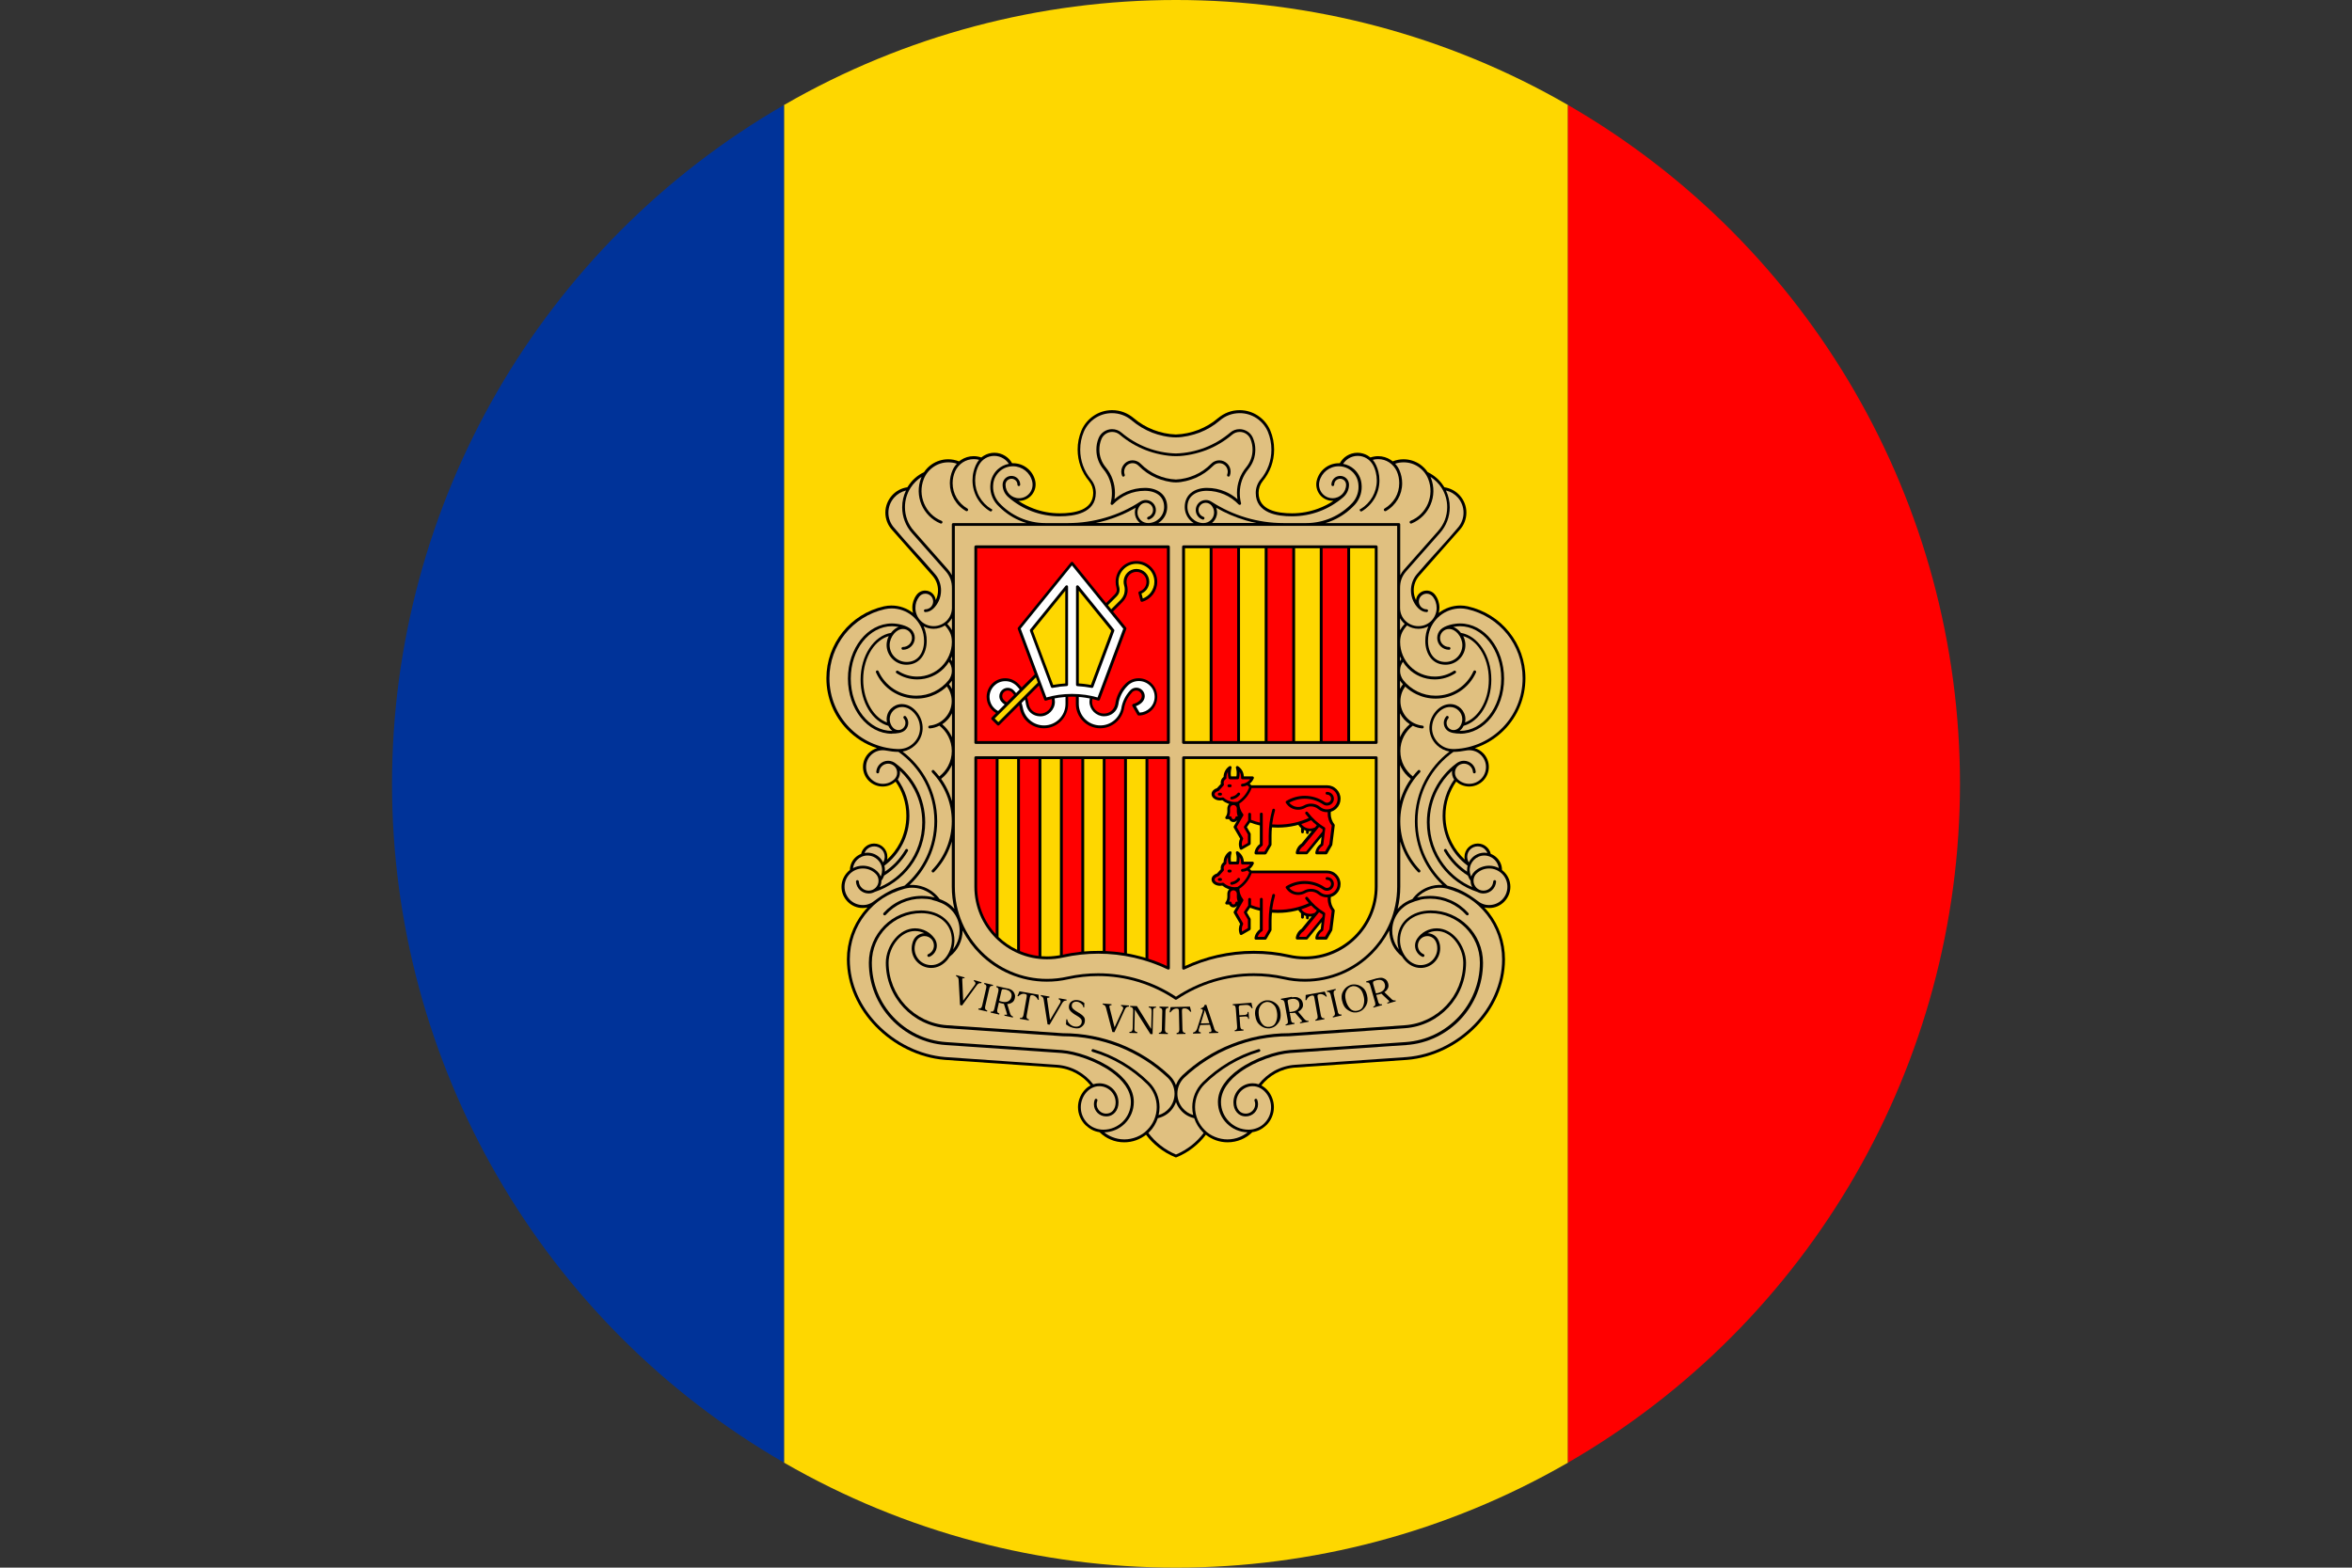 <svg xmlns="http://www.w3.org/2000/svg" id="Layer_2" data-name="Layer 2" viewBox="0 0 33.946 22.63">
  <rect x="0" y="0" width="33.946" height="22.63" fill="#333333" stroke="none"/>
  <defs><clipPath id="circleClip"><circle cx="16.973" cy="11.315" r="11.315" /></clipPath></defs><g clip-path="url(#circleClip)"><g id="_&#209;&#235;&#238;&#233;_1" data-name="&#209;&#235;&#238;&#233; 1">
    <g>
      <g>
        <rect x="11.315" width="11.315" height="22.63" fill="#fed700" />
        <rect width="11.315" height="22.63" fill="#039" />
        <rect x="22.63" width="11.315" height="22.63" fill="red" />
      </g>
      <g>
        <path d="M16.973,16.708s.005,0,.008-.002c.087-.035.169-.083.242-.141.068-.053.129-.115.181-.184.086.068.195.109.314.109.069,0,.136-.014.196-.039.061-.025.115-.062.161-.107.084-.013.143-.047.204-.103.066-.066.107-.158.107-.259,0-.088-.034-.178-.092-.243-.025-.028-.055-.052-.089-.07.057-.071.127-.131.207-.175.085-.047.181-.076.283-.083l1.614-.111c.373-.03.734-.211.997-.481.252-.258.415-.6.415-.97,0-.253-.086-.486-.23-.671-.021-.027-.044-.053-.067-.078.022.005.045.008.069.008.084,0,.16-.034.216-.09.055-.055.09-.131.09-.216s-.034-.16-.09-.216c-.01-.01-.02-.019-.031-.027,0-.069-.028-.131-.074-.176-.025-.025-.054-.044-.088-.057-.009-.041-.032-.077-.063-.103-.033-.029-.077-.046-.124-.046-.053,0-.101.021-.136.056-.035.035-.056.083-.056.136,0,.014.001.028.004.04-.075-.069-.138-.151-.185-.243-.06-.117-.094-.25-.094-.39,0-.094.015-.185.043-.27.027-.08.064-.155.112-.223.024.021.052.039.083.051.033.013.068.02.105.02.078,0,.149-.032.2-.083s.083-.122.083-.2-.031-.149-.083-.2c-.033-.033-.074-.058-.119-.071.167-.055.315-.15.434-.273.183-.191.296-.45.296-.736,0-.251-.087-.482-.233-.664-.148-.186-.358-.32-.598-.374-.036-.008-.072-.012-.108-.012-.116,0-.225.04-.312.107.006-.024.01-.05.01-.077,0-.033-.006-.066-.016-.097-.01-.031-.026-.061-.046-.087-.029-.039-.074-.062-.123-.062-.042,0-.081.017-.109.045-.024.024-.041.057-.044.093-.022-.045-.033-.092-.033-.141,0-.039.007-.076.02-.111.013-.036.033-.069.057-.097l.587-.665c.062-.068.096-.157.096-.249,0-.095-.036-.181-.094-.246-.057-.064-.136-.107-.224-.12-.003-.005-.006-.01-.009-.014-.056-.088-.136-.159-.231-.204-.03-.044-.068-.082-.112-.113-.068-.046-.149-.073-.237-.073-.053,0-.107.01-.156.03-.009-.008-.019-.014-.029-.021-.052-.034-.115-.054-.182-.054-.037,0-.075.007-.111.019-.012-.01-.025-.019-.038-.027-.044-.026-.095-.041-.149-.041-.056,0-.109.016-.154.044-.042.026-.077.063-.101.107-.005,0-.01,0-.015,0-.076,0-.146.026-.202.07-.057.044-.098.108-.116.18-.017.071-.001.144.043.202.045.057.113.091.186.091.004,0,.008,0,.012,0-.067.045-.14.082-.217.111-.118.044-.247.069-.381.069-.103,0-.226-.011-.322-.054-.092-.042-.16-.115-.16-.242,0-.061.021-.121.059-.168h0c.053-.064.094-.136.123-.214.027-.075.042-.157.042-.242,0-.094-.018-.188-.055-.275-.037-.088-.099-.162-.178-.214-.076-.051-.167-.08-.265-.08-.118,0-.222.041-.313.116-.083.071-.179.128-.282.168-.101.039-.211.063-.325.067-.114-.004-.224-.028-.325-.067-.103-.04-.199-.097-.282-.168-.09-.075-.195-.116-.313-.116-.098,0-.189.029-.265.08-.078.052-.141.126-.178.214-.037.087-.055.18-.055.275,0,.085.015.167.042.242.028.078.07.151.123.213h0c.039.048.06.108.06.169,0,.126-.068.2-.16.242-.096.043-.218.054-.322.054-.134,0-.263-.024-.381-.069-.077-.029-.15-.066-.217-.111.004,0,.008,0,.012,0,.073,0,.141-.034.186-.091.045-.058.061-.131.044-.202-.018-.073-.059-.136-.116-.18-.055-.044-.126-.07-.202-.07-.005,0-.01,0-.015,0-.024-.044-.059-.081-.102-.107-.045-.028-.097-.044-.154-.044-.054,0-.105.015-.149.041-.014.008-.026.017-.039.027-.035-.012-.073-.019-.111-.019-.067,0-.129.02-.181.054-.01.007-.02.014-.03.021-.05-.02-.103-.03-.156-.03-.088,0-.169.027-.237.073-.044.03-.082.068-.112.113-.095.045-.175.116-.231.204-.003.005-.006.01-.009.014-.089.012-.167.056-.224.12-.058.066-.094.152-.094.246,0,.092.034.181.096.249l.587.665c.024.029.044.061.057.097.013.035.02.072.02.111,0,.05-.011.097-.033.141-.004-.036-.02-.068-.044-.093-.028-.028-.066-.045-.109-.045-.049,0-.094.023-.123.062-.02.026-.035.055-.046.087-.01.031-.016.063-.016.097,0,.027.003.052.01.077-.087-.068-.196-.107-.312-.107-.035,0-.071.004-.108.012-.24.054-.449.188-.597.374-.146.182-.233.413-.233.664,0,.286.112.545.296.736.119.124.267.219.434.273-.045.014-.086.038-.119.071-.051.051-.083.122-.083.2s.032.149.083.2c.052.051.122.083.2.083.037,0,.073-.007.105-.02.031-.012.059-.03.083-.051.048.068.086.142.112.223.028.085.043.175.043.27,0,.14-.034.273-.093.39-.047.091-.11.174-.185.243.003-.013.004-.026.004-.04,0-.053-.021-.101-.056-.136-.035-.035-.083-.056-.136-.056-.047,0-.091.017-.124.046-.031.026-.054.062-.063.103-.033.013-.063.033-.088.057-.045.045-.073.108-.074.176-.011.008-.022.017-.031.027-.055.056-.09.132-.09.216s.034.16.09.216.131.09.216.09c.024,0,.047-.003.069-.008-.023.025-.046.051-.067.078-.144.185-.23.418-.23.671,0,.37.163.711.415.97.263.27.623.451.997.481l1.614.111c.102.007.198.036.283.083.08.044.151.103.207.175-.034.017-.063.041-.089.07-.058.066-.092.155-.092.243,0,.101.041.192.107.259.062.056.12.091.204.103.046.045.1.082.161.107.06.026.126.039.196.039.119,0,.228-.041.314-.109.052.069.113.131.181.184.073.058.154.105.242.141.003.001.005.002.008.002Z" fill-rule="evenodd" />
        <path d="M16.973,7.591h3.192v5.209c0,.367-.149.7-.39.941-.241.241-.573.39-.941.39-.1,0-.199-.011-.296-.033-.145-.032-.293-.048-.442-.048-.206,0-.405.031-.593.088-.19.058-.368.143-.53.25-.162-.107-.34-.192-.53-.25-.188-.057-.387-.088-.593-.088-.149,0-.297.016-.442.048-.097.022-.197.033-.296.033-.367,0-.7-.149-.941-.39-.241-.241-.39-.574-.39-.941v-5.209h3.192Z" fill="#e0c080" fill-rule="evenodd" />
        <path d="M13.454,12.989c-.048-.011-.098-.016-.149-.016-.102,0-.198.022-.285.061-.091.041-.171.1-.237.173-.007.008-.02.009-.029.002-.009-.007-.009-.02-.002-.029.069-.077.154-.14.25-.183.092-.041.195-.064.302-.064.054,0,.107.006.157.017.01.002.021.005.031.007-.047-.05-.106-.088-.169-.113-.083-.031-.176-.039-.263-.016-.236.066-.423.181-.574.375-.139.178-.221.403-.221.646,0,.359.158.69.403.941.256.263.607.439.97.469l1.613.112c.108.007.21.038.3.087.088.049.166.115.227.194.027-.009.057-.014.088-.014.076,0,.145.031.196.081.05.05.081.119.081.196,0,.055-.017.107-.05.144-.03.035-.073.057-.129.057-.048,0-.093-.02-.124-.051-.032-.032-.052-.076-.052-.125,0-.022.004-.044.012-.065.004-.011.016-.016.026-.012.01.004.016.016.012.027-.006.016-.01.032-.01.05,0,.037.015.071.04.096.024.024.058.04.096.04.042,0,.076-.016.098-.042.026-.03.04-.073.04-.118,0-.065-.026-.124-.069-.167-.043-.042-.102-.069-.167-.069-.075,0-.138.035-.185.087-.052.058-.082.137-.082.216,0,.09.036.171.095.23.056.061.148.095.23.095.11,0,.209-.045.282-.117.072-.072.116-.172.116-.281,0-.172-.12-.321-.283-.438-.222-.158-.522-.256-.719-.271l-1.671-.115c-.311-.021-.589-.162-.789-.376-.199-.213-.32-.499-.32-.812,0-.208.085-.397.221-.534s.325-.221.533-.221c.134,0,.259.042.348.122.082.073.133.179.133.312,0,.042-.007.086-.021.13.02-.025.037-.051.051-.08.029-.058.045-.123.045-.193,0-.087-.025-.168-.07-.236-.046-.07-.111-.126-.188-.16-.045-.02-.093-.036-.142-.047Z" fill="#e0c080" fill-rule="evenodd" />
        <path d="M16.722,16.097c.062-.018.116-.055.156-.103.046-.056.074-.127.074-.205,0-.045-.009-.088-.026-.127-.016-.037-.044-.079-.074-.106-.201-.189-.438-.34-.699-.443-.251-.099-.526-.154-.812-.154l-1.673-.116c-.248-.017-.469-.129-.628-.299-.159-.17-.255-.398-.255-.647,0-.119.049-.251.132-.348.074-.088.175-.148.29-.148.059,0,.114.015.163.041.047.025.087.062.118.105.021.03.033.065.033.103,0,.036-.011.07-.029.097-.019.029-.046.052-.079.065-.01.005-.022,0-.027-.011-.004-.011,0-.022.011-.027.025-.011.046-.028.06-.05.014-.022.022-.047.022-.075,0-.034-.014-.072-.039-.096-.025-.024-.058-.04-.096-.04-.027,0-.051.008-.072.021-.039.024-.057.062-.066.105-.004.016-.006.034-.006.052,0,.067.027.127.07.171.044.044.104.07.171.07.082,0,.151-.042.203-.103.059-.071.094-.167.094-.255,0-.121-.046-.216-.12-.281-.081-.073-.197-.111-.321-.111-.197,0-.375.08-.505.209-.129.129-.209.308-.209.505,0,.303.117.579.309.784.193.207.461.342.762.363l1.671.115c.202.016.512.116.739.279.173.124.3.284.3.471,0,.121-.049.231-.128.31-.077.077-.182.125-.299.128.033.027.071.049.111.066.055.023.116.036.18.036.117,0,.25-.05.33-.137.084-.084.137-.201.137-.33,0-.125-.05-.243-.139-.331-.11-.108-.232-.203-.366-.282-.131-.078-.273-.14-.422-.184-.011-.003-.017-.014-.014-.025.003-.011.015-.017.025-.014.152.045.297.109.431.189.136.081.262.177.374.288.097.096.151.224.151.36,0,.039-.004.077-.013.113Z" fill="#e0c080" fill-rule="evenodd" />
        <path d="M12.477,12.313c.014-.002.029-.004.044-.004.069,0,.132.028.178.074.019.019.035.041.047.066.005-.007.008-.015.012-.023.007-.018.011-.037.011-.057,0-.042-.017-.08-.044-.107-.027-.027-.065-.044-.107-.044-.037,0-.071.013-.098.036-.019.016-.033.036-.043.059Z" fill="#e0c080" fill-rule="evenodd" />
        <path d="M12.311,12.532c.042-.022.091-.035.142-.035.04,0,.079.008.114.022.036.014.069.036.097.063.018.017.032.037.042.06.001.003.003.007.004.011.003-.006.005-.012.008-.017.008-.023.013-.049.013-.075,0-.058-.023-.111-.062-.149-.038-.038-.091-.062-.149-.062-.058,0-.111.024-.149.062-.032.032-.053.074-.06.12Z" fill="#e0c080" fill-rule="evenodd" />
        <path d="M13.583,11.243c.048.067.089.141.12.219.014.034.025.068.036.104v-.523c-.005.011-.01.022-.016.033-.034.066-.082.123-.141.168Z" fill="#e0c080" fill-rule="evenodd" />
        <path d="M12.957,11.253c.052.073.094.154.123.241.029.089.045.184.045.283,0,.147-.035.286-.098.408-.063.123-.153.23-.263.312.005.021.008.041.008.064,0,.007,0,.015-.001.022.054-.037.104-.079.15-.125.056-.058.106-.123.147-.193.006-.01.018-.013.028-.007.01.006.013.018.007.028-.042.073-.094.14-.153.201-.057.058-.121.11-.19.153-.001.003-.002.007-.004.011-.009.023-.02.044-.035.063,0,.033-.008.064-.024.092.164-.071.305-.183.411-.324.128-.17.203-.382.203-.611,0-.167-.04-.325-.111-.464-.054-.106-.127-.202-.213-.282.001.009.002.019.002.029,0,.024-.005.046-.014.067-.005.012-.011.022-.018.033Z" fill="#e0c080" fill-rule="evenodd" />
        <path d="M12.967,10.854c-.058,0-.121-.008-.177-.019-.017-.003-.032-.005-.049-.005-.067,0-.127.027-.171.071-.044.044-.07.104-.07.171s.027.128.071.172c.044.044.104.071.171.071.032,0,.063-.006.09-.017.029-.012.055-.029.077-.05.012-.012.023-.027.029-.043.007-.015.01-.033.01-.051,0-.036-.014-.069-.038-.092-.024-.023-.057-.038-.092-.038-.034,0-.065.013-.089.035-.023.022-.039.052-.041.086,0,.011-.01.02-.022.019-.011,0-.02-.011-.019-.022.003-.045.023-.085.054-.114.03-.028.072-.046.117-.046.041,0,.079.015.109.039.129.096.236.222.31.366.074.145.116.309.116.483,0,.238-.079.459-.212.636-.129.171-.309.302-.517.37-.026.014-.055.022-.087.022-.048,0-.092-.019-.125-.049-.033-.031-.055-.074-.058-.122,0-.011.008-.021.019-.022.011,0,.021.008.022.019.002.038.019.071.045.095.025.024.06.038.097.038.039,0,.075-.016.101-.042.026-.026.042-.061.042-.101,0-.02-.004-.039-.011-.056-.008-.018-.019-.034-.033-.047-.024-.023-.053-.042-.084-.055-.03-.012-.063-.019-.099-.019-.073,0-.139.03-.187.077-.048.048-.077.114-.077.187,0,.073.03.139.077.187.048.048.114.077.187.077.032,0,.062-.005.09-.016.032-.012.054-.026.08-.047.142-.106.258-.174.432-.217.134-.114.243-.256.318-.417.073-.157.113-.331.113-.515,0-.204-.05-.397-.139-.566-.091-.174-.223-.323-.382-.435Z" fill="#e0c080" fill-rule="evenodd" />
        <path d="M12.967,9.05c-.031-.006-.062-.01-.094-.01-.163,0-.311.084-.419.22-.108.137-.175.326-.175.536s.067.399.175.536c.108.136.256.219.419.219h.006c-.011-.008-.021-.018-.03-.029-.011-.013-.02-.028-.028-.044-.114-.032-.214-.116-.286-.234-.072-.118-.114-.268-.114-.433,0-.174.048-.332.127-.452s.188-.202.312-.223c.004-.005.008-.011.012-.015.027-.031.059-.056.096-.07Z" fill="#e0c080" fill-rule="evenodd" />
        <path d="M13.74,10.297c-.016.033-.037.064-.061.09-.023.026-.05.048-.08.068.053.044.096.098.128.16.005.009.009.019.013.028v-.346Z" fill="#e0c080" fill-rule="evenodd" />
        <path d="M13.672,9.006c.027.029.05.06.067.092v-.173c-.013.023-.03.044-.048.063-.006.006-.012.012-.019.017Z" fill="#e0c080" fill-rule="evenodd" />
        <path d="M13.668,9.908c-.048.046-.104.085-.165.114-.084.041-.177.063-.277.063-.128,0-.247-.038-.347-.102-.103-.067-.185-.163-.236-.276-.005-.01,0-.022.01-.027.01-.005.023,0,.027.01.047.106.125.195.221.258.093.06.205.095.324.095.093,0,.181-.021.259-.059.081-.039.152-.096.208-.166.014-.019.026-.04.034-.064.008-.022.012-.046.012-.071,0-.029-.005-.056-.015-.081-.007-.017-.016-.033-.026-.048-.022.035-.047.067-.076.096-.098.098-.233.158-.383.158-.054,0-.107-.008-.156-.023-.051-.015-.099-.038-.143-.067-.009-.006-.012-.019-.006-.028.006-.009.019-.012.028-.006.04.027.084.048.132.062.046.014.094.021.144.021.138,0,.264-.056.354-.147.09-.091.147-.216.147-.354,0-.054-.01-.098-.029-.137-.017-.035-.041-.068-.071-.1-.047.03-.103.048-.164.048-.051,0-.1-.013-.143-.035.015.032.026.066.033.102.008.034.011.071.011.108,0,.093-.026.184-.081.25-.048.057-.119.094-.212.094-.079,0-.15-.032-.202-.084-.052-.052-.084-.123-.084-.202,0-.041.011-.086.031-.127-.098.028-.184.098-.249.197-.074.114-.12.264-.12.43,0,.157.041.301.109.412.06.1.142.173.235.207-.003-.016-.005-.031-.005-.047,0-.06.024-.115.064-.154s.094-.064.154-.064c.082,0,.154.042.208.103.062.071.098.165.093.259-.005.092-.047.174-.109.233-.049.046-.111.078-.18.09.147.112.269.256.356.421.091.175.143.374.143.585,0,.19-.042.371-.117.532-.069.147-.164.278-.281.388.071-.005.142.006.208.031.089.034.17.094.226.173.016.006.032.012.047.019.064.028.12.07.166.122-.025-.103-.038-.21-.038-.321v-.651c-.01.035-.022.07-.036.103-.051.127-.127.241-.22.338-.008.008-.021.008-.029,0-.008-.008-.008-.021,0-.029.09-.093.162-.203.211-.325.048-.117.074-.246.074-.38s-.026-.263-.074-.38c-.049-.122-.122-.232-.211-.325-.008-.008-.008-.021,0-.029.008-.008.021-.008.029,0,.027.028.052.057.075.087.054-.041.098-.094.129-.154.033-.064.052-.136.052-.213,0-.075-.018-.146-.05-.209-.031-.061-.075-.115-.129-.156-.042.021-.088.035-.137.039-.011.001-.022-.007-.023-.018,0-.011.007-.021.018-.022.09-.009.171-.052.228-.116.057-.063.092-.147.092-.238,0-.044-.008-.085-.022-.123-.012-.033-.029-.063-.049-.091Z" fill="#e0c080" fill-rule="evenodd" />
        <path d="M13.74,9.825c-.004.007-.009.013-.014.019h0c-.009.012-.019.023-.029.034.016.021.031.044.042.068v-.121Z" fill="#e0c080" fill-rule="evenodd" />
        <path d="M13.72,9.517c.007.008.014.017.02.027v-.069c-.006.014-.012.028-.02.042Z" fill="#e0c080" fill-rule="evenodd" />
        <path d="M13.075,7.081c-.066.016-.125.052-.169.101-.052.058-.084.135-.084.219,0,.082.03.16.086.221.188.226.398.441.588.666.028.032.05.07.064.11.014.039.022.081.022.125,0,.055-.012.107-.034.154-.035.074-.103.159-.193.159-.011,0-.02-.009-.02-.02,0-.011.009-.02.02-.02.031,0,.06-.013.08-.033.02-.021.033-.049.033-.08s-.013-.06-.033-.08c-.02-.02-.049-.033-.08-.033-.036,0-.069.017-.09.046-.017.023-.031.048-.04.075-.009.026-.013.054-.013.084,0,.073.029.139.077.187.048.048.114.077.186.077s.139-.03.187-.077c.048-.048.077-.114.077-.187h0v-.278c0-.05-.004-.092-.022-.139-.015-.039-.036-.075-.063-.106l-.493-.559c-.045-.05-.08-.109-.104-.172-.023-.061-.036-.128-.036-.198,0-.086.019-.167.054-.24Z" fill="#e0c080" fill-rule="evenodd" />
        <path d="M14.31,7.345c.01.006.013.018.007.028-.006.01-.018.013-.028.007-.077-.046-.141-.112-.186-.19-.043-.076-.067-.163-.067-.256,0-.043.005-.086.015-.126.015-.059.04-.123.081-.17-.025-.007-.051-.01-.078-.01-.059,0-.113.017-.159.047-.047.031-.085.075-.109.127-.024.054-.037.112-.037.172,0,.077.021.15.057.212.037.064.092.118.156.155.01.005.013.018.008.028-.006.01-.018.013-.028.008-.071-.04-.13-.099-.171-.17-.04-.068-.062-.147-.062-.232,0-.065.014-.129.04-.189.015-.034.036-.065.061-.092-.04-.014-.081-.02-.123-.02-.079,0-.153.024-.214.066-.063.043-.112.104-.14.175-.047.118-.042.245.005.355.046.109.133.201.252.249.011.004.015.016.011.027-.004.01-.016.015-.027.011-.128-.053-.223-.153-.274-.272-.05-.119-.056-.257-.005-.386.002-.005.004-.01.006-.015-.064.041-.118.095-.159.159-.053.083-.081.179-.081.278,0,.065.012.126.033.183.022.059.055.113.097.16l.493.559c.021.024.039.051.054.081v-.733c0-.011.009-.02.02-.02h1.058c-.037-.011-.073-.025-.108-.04-.121-.053-.228-.131-.317-.226-.037-.04-.066-.093-.082-.145-.015-.051-.02-.105-.013-.16.009-.082.049-.155.107-.207.044-.039.098-.066.158-.077-.02-.031-.047-.058-.079-.077-.038-.024-.084-.038-.132-.038-.047,0-.091.013-.128.035-.076.045-.114.122-.134.204-.009.037-.014.076-.014.116,0,.086.022.167.062.236.041.072.1.133.171.176Z" fill="#e0c080" fill-rule="evenodd" />
        <path d="M16.454,7.55c-.006-.005-.012-.01-.018-.016-.035-.035-.057-.083-.057-.137,0-.023.004-.046.012-.067-.132.076-.273.137-.422.181-.052.015-.104.028-.157.039h.641Z" fill="#e0c080" fill-rule="evenodd" />
        <path d="M20.492,12.989c.048-.011.097-.016.148-.016.102,0,.198.022.286.061.09.041.171.1.236.173.008.008.02.009.029.002.008-.007.009-.02.001-.029-.069-.077-.154-.14-.25-.183-.092-.041-.195-.064-.302-.064-.054,0-.106.006-.157.017-.01.002-.021.005-.031.007.047-.05.106-.088.17-.113.083-.031.175-.039.263-.016.235.066.422.181.574.375.139.178.221.403.221.646,0,.359-.159.69-.403.941-.256.263-.607.439-.971.469l-1.613.112c-.108.007-.21.038-.3.087-.088.049-.165.115-.227.194-.027-.009-.056-.014-.087-.014-.076,0-.146.031-.196.081-.05.05-.081.119-.081.196,0,.055.017.107.05.144.03.035.073.057.129.057.048,0,.093-.02.124-.051.032-.032.052-.076.052-.125,0-.022-.004-.044-.012-.065-.004-.011-.016-.016-.027-.012-.01.004-.016.016-.012.027.007.016.01.032.01.05,0,.037-.015.071-.04.096-.024.024-.058.04-.095.04-.042,0-.075-.016-.098-.042-.026-.03-.04-.073-.04-.118,0-.065.026-.124.069-.167.043-.042.102-.069.167-.069.074,0,.138.035.184.087.052.058.082.137.082.216,0,.09-.036.171-.095.23-.056.061-.149.095-.23.095-.11,0-.209-.045-.281-.117-.072-.072-.117-.172-.117-.281,0-.172.12-.321.283-.438.222-.158.523-.256.719-.271l1.671-.115c.311-.021.589-.162.789-.376.198-.213.32-.499.32-.812,0-.208-.084-.397-.221-.534-.136-.136-.325-.221-.533-.221-.134,0-.259.042-.348.122-.082.073-.133.179-.133.312,0,.042.007.086.021.13-.019-.025-.037-.051-.051-.08-.029-.058-.045-.123-.045-.193,0-.087.026-.168.07-.236.046-.07.111-.126.188-.16.045-.02.093-.036.141-.047Z" fill="#e0c080" fill-rule="evenodd" />
        <path d="M17.223,16.097c-.062-.018-.116-.055-.156-.103-.046-.056-.074-.127-.074-.205,0-.045.009-.088.026-.127.016-.037.044-.079.074-.106.201-.189.438-.34.698-.443.251-.099.525-.154.813-.154l1.672-.116c.248-.017.469-.129.628-.299.159-.17.255-.398.255-.647,0-.119-.05-.251-.132-.348-.074-.088-.175-.148-.291-.148-.059,0-.114.015-.162.041-.047.025-.088.062-.118.105-.021.03-.033.065-.033.103,0,.036.011.07.029.097.019.029.046.052.078.065.01.005.022,0,.027-.011.004-.011,0-.022-.011-.027-.025-.011-.046-.028-.06-.05-.014-.022-.022-.047-.022-.075,0-.034.014-.072.04-.096.024-.024.058-.04.096-.04.027,0,.052.008.072.021.039.024.057.062.067.105.003.016.005.034.005.052,0,.067-.027.127-.071.171-.044.044-.104.07-.171.07-.082,0-.151-.042-.202-.103-.06-.071-.094-.167-.094-.255,0-.121.046-.216.119-.281.081-.073.197-.111.321-.111.197,0,.375.08.504.209.129.129.209.308.209.505,0,.303-.118.579-.309.784-.193.207-.461.342-.762.363l-1.671.115c-.202.016-.512.116-.739.279-.173.124-.3.284-.3.471,0,.121.049.231.129.31.077.077.182.125.299.128-.033.027-.071.049-.111.066-.055.023-.116.036-.18.036-.117,0-.249-.05-.33-.137-.084-.084-.137-.201-.137-.33,0-.125.05-.243.139-.331.11-.108.232-.203.366-.282.131-.078.273-.14.422-.184.011-.003.017-.014.014-.025-.003-.011-.015-.017-.025-.014-.152.045-.297.109-.431.189-.136.081-.262.177-.374.288-.097.096-.151.224-.151.36,0,.039.004.077.013.113Z" fill="#e0c080" fill-rule="evenodd" />
        <path d="M21.468,12.313c-.014-.002-.029-.004-.043-.004-.069,0-.132.028-.178.074-.019.019-.035.041-.048.066-.004-.007-.008-.015-.012-.023-.007-.018-.011-.037-.011-.057,0-.042.017-.08.044-.107.027-.027.065-.044.107-.044.037,0,.072.013.098.036.018.016.033.036.042.059Z" fill="#e0c080" fill-rule="evenodd" />
        <path d="M21.634,12.532c-.042-.022-.09-.035-.142-.035-.04,0-.078.008-.114.022-.037.014-.07.036-.098.063-.017.017-.032.037-.042.06-.001.003-.003.007-.004.011-.003-.006-.005-.012-.008-.017-.009-.023-.014-.049-.014-.075,0-.058.024-.111.062-.149.038-.038.091-.062.149-.062s.111.024.149.062c.032.032.053.074.06.12Z" fill="#e0c080" fill-rule="evenodd" />
        <path d="M20.362,11.243c-.048.067-.089.141-.12.219-.014.034-.026.068-.036.104v-.523c.004.011.01.022.015.033.034.066.082.123.141.168Z" fill="#e0c080" fill-rule="evenodd" />
        <path d="M20.988,11.253c-.052.073-.094.154-.122.241-.029.089-.045.184-.045.283,0,.147.036.286.098.408.063.123.153.23.263.312-.005.021-.008.041-.008.064,0,.007,0,.015,0,.022-.054-.037-.104-.079-.15-.125-.056-.058-.106-.123-.146-.193-.006-.01-.018-.013-.028-.007-.01.006-.013.018-.007.028.043.073.094.14.153.201.057.058.121.11.19.153.001.003.003.007.004.011.008.023.021.044.035.063,0,.033.008.064.024.092-.163-.071-.305-.183-.411-.324-.128-.17-.204-.382-.204-.611,0-.167.04-.325.111-.464.054-.106.127-.202.213-.282-.001.009-.002.019-.002.029,0,.024.005.046.014.067.005.012.011.022.018.033Z" fill="#e0c080" fill-rule="evenodd" />
        <path d="M20.979,10.854c.057,0,.121-.008.177-.019.017-.003.032-.005.049-.005.067,0,.128.027.171.071.044.044.071.104.071.171s-.027.128-.071.172c-.044.044-.105.071-.171.071-.032,0-.063-.006-.09-.017-.029-.012-.055-.029-.077-.05-.012-.012-.022-.027-.029-.043-.006-.015-.01-.033-.01-.051,0-.036.015-.069.038-.092.023-.023.057-.038.092-.038.034,0,.066.013.089.035s.039.052.041.086c0,.011.01.02.021.019.011,0,.02-.011.019-.022-.003-.045-.023-.085-.054-.114-.031-.028-.072-.046-.117-.046-.041,0-.079.015-.109.039-.129.096-.235.222-.309.366-.075.145-.116.309-.116.483,0,.238.079.459.212.636.129.171.309.302.517.37.026.014.055.022.087.022.048,0,.093-.019.125-.049.033-.031.055-.074.058-.122,0-.011-.008-.021-.019-.022-.011,0-.021.008-.022.019-.003.038-.019.071-.045.095-.025.024-.06.038-.097.038-.039,0-.075-.016-.101-.042-.025-.026-.042-.061-.042-.101,0-.02.004-.039.011-.056.007-.018.018-.034.032-.047.024-.023.053-.042.084-.055.03-.012.063-.019.098-.019.073,0,.139.03.187.077.048.048.077.114.077.187,0,.073-.029.139-.077.187-.048.048-.114.077-.187.077-.032,0-.062-.005-.09-.016-.032-.012-.054-.026-.08-.047-.142-.106-.259-.174-.432-.217-.134-.114-.243-.256-.318-.417-.073-.157-.113-.331-.113-.515,0-.204.05-.397.139-.566.091-.174.223-.323.382-.435Z" fill="#e0c080" fill-rule="evenodd" />
        <path d="M20.978,9.05c.031-.006.062-.01.094-.01.163,0,.312.084.419.22.109.137.176.326.176.536s-.067.399-.176.536c-.107.136-.256.219-.419.219h-.006c.011-.008.021-.018.03-.029.011-.013.02-.028.028-.044.114-.032.215-.116.286-.234.071-.118.114-.268.114-.433,0-.174-.048-.332-.127-.452-.079-.12-.188-.202-.313-.223-.004-.005-.008-.011-.012-.015-.026-.031-.059-.056-.096-.07Z" fill="#e0c080" fill-rule="evenodd" />
        <path d="M20.206,10.297c.016.033.037.064.061.09.024.026.051.048.08.068-.053.044-.097.098-.128.16-.005.009-.009.019-.013.028v-.346Z" fill="#e0c080" fill-rule="evenodd" />
        <path d="M20.273,9.006c-.027.029-.049.06-.067.092v-.173c.013.023.029.044.048.063.006.006.012.012.019.017Z" fill="#e0c080" fill-rule="evenodd" />
        <path d="M20.278,9.908c.048.046.104.085.165.114.084.041.178.063.277.063.128,0,.247-.038.347-.102.103-.067.186-.163.236-.276.005-.01,0-.022-.01-.027-.01-.005-.022,0-.027.01-.048.106-.125.195-.221.258-.093.06-.205.095-.325.095-.093,0-.18-.021-.259-.059-.081-.039-.153-.096-.208-.166-.014-.019-.026-.04-.034-.064-.008-.022-.012-.046-.012-.071,0-.029.005-.056.015-.081.007-.017.016-.033.026-.048.022.035.047.067.076.096.098.098.233.158.383.158.054,0,.107-.008.156-.023.051-.015.099-.038.143-.067.009-.006.012-.019.006-.028-.006-.009-.019-.012-.028-.006-.04.027-.085.048-.132.062-.046.014-.094.021-.144.021-.138,0-.264-.056-.354-.147-.091-.091-.146-.216-.146-.354,0-.054.01-.098.029-.137.017-.035.041-.068.071-.1.047.03.103.048.164.048.052,0,.1-.013.143-.035-.014.032-.026.066-.033.102-.007.034-.011.071-.011.108,0,.093.026.184.081.25.048.057.119.094.212.094.079,0,.15-.032.202-.084.052-.052.084-.123.084-.202,0-.041-.011-.086-.031-.127.097.028.184.098.249.197.075.114.12.264.12.43,0,.157-.04.301-.108.412-.06.1-.142.173-.235.207.003-.016.005-.031.005-.047,0-.06-.025-.115-.064-.154s-.094-.064-.154-.064c-.082,0-.154.042-.208.103-.062.071-.098.165-.093.259.005.092.047.174.109.233.049.046.111.078.18.09-.147.112-.269.256-.356.421-.091.175-.143.374-.143.585,0,.19.042.371.117.532.069.147.164.278.281.388-.071-.005-.142.006-.208.031-.09.034-.17.094-.226.173-.016.006-.032.012-.047.019-.064.028-.12.07-.166.122.025-.103.038-.21.038-.321v-.651c.01.035.022.07.036.103.051.127.126.241.22.338.008.008.021.008.029,0,.008-.008.008-.021,0-.029-.09-.093-.162-.203-.212-.325-.047-.117-.073-.246-.073-.38s.026-.263.073-.38c.05-.122.122-.232.212-.325.008-.008.008-.021,0-.029-.008-.008-.021-.008-.029,0-.027.028-.052.057-.075.087-.053-.041-.097-.094-.129-.154-.033-.064-.051-.136-.051-.213,0-.075.018-.146.05-.209.031-.061.075-.115.129-.156.042.021.088.035.137.039.011.001.021-.007.022-.018,0-.011-.007-.021-.018-.022-.09-.009-.17-.052-.228-.116-.057-.063-.091-.147-.091-.238,0-.044.008-.085.022-.123.012-.033.029-.063.05-.091Z" fill="#e0c080" fill-rule="evenodd" />
        <path d="M20.206,9.825c.004.007.009.013.013.019h0c.009.012.019.023.029.034-.016.021-.031.044-.042.068v-.121Z" fill="#e0c080" fill-rule="evenodd" />
        <path d="M20.225,9.517c-.007.008-.014.017-.019.027v-.069c.006.014.012.028.019.042Z" fill="#e0c080" fill-rule="evenodd" />
        <path d="M20.871,7.081c.067.016.125.052.169.101.052.058.083.135.083.219,0,.082-.03.16-.085.221-.189.226-.398.441-.588.666-.027.032-.05.07-.064.11-.014.039-.022.081-.022.125,0,.055.012.107.034.154.035.074.103.159.193.159.011,0,.02-.009.02-.02,0-.011-.009-.02-.02-.02-.031,0-.059-.013-.08-.033-.02-.021-.033-.049-.033-.08s.012-.06.033-.08c.021-.02.049-.033.08-.033.036,0,.069.017.091.046.017.023.031.048.039.075.009.026.014.054.014.084,0,.073-.03.139-.077.187-.048.048-.114.077-.187.077s-.139-.03-.187-.077c-.048-.048-.077-.114-.077-.187h0v-.278c0-.05.004-.092.021-.139.015-.039.036-.075.063-.106l.493-.559c.044-.05.08-.109.104-.172.023-.061.036-.128.036-.198,0-.086-.019-.167-.054-.24Z" fill="#e0c080" fill-rule="evenodd" />
        <path d="M19.635,7.345c-.01.006-.013.018-.007.028.006.01.018.013.028.007.077-.046.141-.112.186-.19.043-.076.067-.163.067-.256,0-.043-.005-.086-.015-.126-.015-.059-.041-.123-.081-.17.025-.007.051-.01.078-.01.059,0,.114.017.159.047.047.031.085.075.109.127.024.054.036.112.036.172,0,.077-.02.15-.056.212-.038.064-.092.118-.156.155-.01.005-.013.018-.008.028.006.01.018.013.028.008.071-.04.13-.099.172-.17.04-.068.062-.147.062-.232,0-.065-.014-.129-.04-.189-.015-.034-.036-.065-.061-.092.04-.014.081-.02.123-.02.079,0,.153.024.214.066.063.043.112.104.14.175.047.118.042.245-.004.355-.046.109-.134.201-.252.249-.01.004-.015.016-.011.027.004.01.016.015.027.011.128-.053.224-.153.274-.272.051-.119.056-.257.005-.386-.002-.005-.004-.01-.006-.015.064.041.119.095.16.159.053.083.081.179.081.278,0,.065-.012.126-.033.183-.022.059-.056.113-.097.16l-.494.559c-.021.024-.039.051-.054.081v-.733c0-.011-.009-.02-.02-.02h-1.058c.037-.011.073-.025.108-.04.121-.053.228-.131.316-.226.037-.04.066-.093.082-.145.015-.051.02-.105.013-.16-.009-.082-.049-.155-.107-.207-.044-.039-.098-.066-.158-.077.02-.031.047-.058.078-.077.038-.024.084-.038.132-.038.047,0,.091.013.128.035.076.045.114.122.134.204.009.037.014.076.014.116,0,.086-.023.167-.062.236-.041.072-.1.133-.171.176Z" fill="#e0c080" fill-rule="evenodd" />
        <path d="M17.491,7.55c.006-.005.012-.01.018-.016.035-.035.057-.083.057-.137,0-.023-.005-.046-.012-.067.132.076.273.137.422.181.051.015.103.028.157.039h-.641Z" fill="#e0c080" fill-rule="evenodd" />
        <path d="M16.973,6.314c.107,0,.24-.031.34-.069.108-.042.207-.101.293-.175.08-.069.181-.106.287-.106.09,0,.173.027.243.073.072.048.129.116.163.196.034.082.051.17.051.259,0,.08-.014.157-.04.228-.027.074-.066.142-.116.201h-.001c-.045.056-.069.124-.069.195,0,.146.078.23.184.279.102.047.231.058.339.058.139,0,.273-.025.396-.071.126-.047.242-.117.342-.203.005-.005.011-.01.016-.015.043-.043.069-.102.069-.167,0-.035-.014-.067-.037-.09-.023-.023-.055-.037-.09-.037-.035,0-.067.014-.09.037-.024.026-.037.054-.037.09,0,.011.009.02.02.02.011,0,.02-.009.02-.02,0-.022.009-.046.025-.061.016-.015.037-.025.061-.025s.046.01.061.025c.016.016.025.037.025.061,0,.054-.022.103-.057.138-.035.035-.084.057-.138.057-.061,0-.117-.027-.154-.075-.037-.047-.05-.109-.036-.167.015-.063.052-.119.101-.158.049-.038.11-.061.177-.061.073,0,.139.027.19.072.051.045.086.109.094.181h0c.006.05.002.099-.012.144-.013.045-.039.093-.071.128-.085.092-.188.167-.304.218-.111.049-.234.077-.363.077h-.332c-.187,0-.367-.028-.537-.078-.179-.053-.347-.131-.5-.23-.024-.016-.052-.025-.082-.025-.04,0-.077.016-.103.042-.026.026-.043.063-.043.103,0,.031.01.061.027.084.017.025.042.043.072.053.011.004.022-.002.026-.013.004-.011-.002-.022-.013-.026-.021-.007-.039-.021-.052-.038-.012-.017-.02-.038-.02-.061,0-.029.012-.055.031-.074.019-.019.045-.03.074-.03.033,0,.062.016.082.039.024.027.038.064.038.101,0,.042-.017.081-.045.108-.03.03-.068.045-.111.045-.063,0-.12-.027-.161-.068-.042-.042-.068-.1-.068-.164,0-.076.028-.132.073-.169.052-.044.126-.065.206-.065.089,0,.173.019.25.051.08.034.151.084.21.146.005.005.012.007.02.006.011-.003.018-.014.015-.025-.013-.048-.018-.096-.018-.146,0-.063.011-.124.031-.183.021-.058.052-.112.091-.16.033-.04.059-.085.076-.132.017-.047.026-.098.026-.15,0-.058-.011-.115-.034-.169-.016-.039-.043-.071-.077-.093-.034-.022-.074-.035-.116-.035-.049,0-.096.016-.133.048-.111.094-.235.168-.368.219-.133.051-.274.08-.419.084-.145-.004-.286-.033-.419-.084-.133-.051-.257-.125-.368-.219-.037-.032-.085-.048-.134-.048-.042,0-.082.013-.116.035-.033.022-.061.054-.077.093-.023.054-.033.111-.033.169,0,.052.009.102.026.15.017.048.043.092.076.132.04.048.071.102.091.16.021.058.031.12.031.183,0,.05-.005.098-.018.146-.003.011.004.022.014.025.007.002.015,0,.02-.006.059-.062.13-.112.21-.146.077-.033.161-.051.25-.051.08,0,.154.021.206.065.044.038.072.094.072.169,0,.064-.026.122-.068.164-.041.041-.098.067-.161.068-.042,0-.081-.014-.111-.045-.027-.028-.045-.066-.045-.108,0-.036.014-.073.038-.101.021-.024.049-.039.082-.039.029,0,.055.012.074.03.019.019.031.045.031.074,0,.023-.007.044-.02.061-.012.018-.031.031-.051.038-.011.004-.017.015-.013.026.004.011.015.016.026.013.029-.01.054-.028.072-.053.017-.024.027-.053.027-.084,0-.04-.016-.077-.043-.103-.026-.026-.063-.042-.103-.042-.029,0-.057.009-.082.025-.153.1-.321.178-.5.23-.17.05-.351.078-.537.078h-.332c-.129,0-.252-.028-.363-.077-.116-.051-.22-.126-.304-.218-.032-.035-.058-.083-.071-.128-.014-.046-.018-.095-.012-.144h0c.008-.072.043-.135.094-.181.05-.045.117-.072.19-.072.067,0,.128.023.177.061.05.039.086.094.101.158.014.058.001.12-.036.167-.037.048-.094.075-.154.075-.054,0-.103-.022-.138-.057s-.057-.084-.057-.138c0-.024.01-.046.025-.061.016-.015.037-.025.061-.025s.045.01.061.025c.016.015.025.039.025.061,0,.011.009.02.02.02.011,0,.02-.009.02-.02,0-.036-.013-.064-.037-.09-.023-.023-.055-.037-.09-.037s-.067.014-.09.037c-.023.023-.037.055-.037.09,0,.066.026.124.069.167.005.005.01.01.016.015.1.087.215.156.341.203.123.046.257.071.396.071.108,0,.236-.011.339-.058.106-.048.184-.133.184-.279,0-.071-.024-.139-.069-.194h0c-.05-.06-.089-.128-.116-.202-.025-.071-.04-.148-.04-.228,0-.089.017-.177.052-.259.034-.08.091-.148.163-.196.07-.046.153-.073.243-.073.106,0,.207.037.287.106.087.073.186.133.293.175.099.039.233.069.34.069Z" fill="#e0c080" fill-rule="evenodd" />
        <path d="M16.973,15.909c.014.041.036.078.063.111.05.061.12.105.2.122.025.076.068.144.123.2.005.004.009.009.013.013-.05.067-.11.128-.175.179-.068.053-.143.098-.224.132-.081-.034-.156-.078-.224-.132-.066-.052-.125-.112-.175-.179.004-.004.008-.008.013-.013.056-.055.098-.124.123-.2.08-.018.15-.061.2-.122.027-.033.048-.07.063-.111Z" fill="#e0c080" fill-rule="evenodd" />
        <path d="M16.973,14.432s.008-.001.012-.004c.161-.109.34-.194.529-.252.184-.056.379-.086.581-.086.146,0,.291.016.433.047.1.023.203.034.306.034.379,0,.722-.153.97-.402.098-.098.182-.212.247-.336,0,.075.018.147.049.21.032.065.079.121.135.165.01.017.022.033.035.048.058.069.139.117.234.117.078,0,.148-.032.199-.083s.083-.122.083-.2c0-.021-.002-.041-.006-.06-.012-.054-.036-.101-.085-.131-.027-.017-.058-.027-.092-.027.04-.02.086-.032.135-.032.103,0,.193.055.259.133.076.091.122.213.122.322,0,.238-.092.457-.244.619s-.363.27-.601.286l-1.67.115c-.292,0-.571.056-.828.157-.266.105-.506.259-.711.451-.037.038-.063.071-.084.12-.003.008-.006.015-.009.023-.003-.008-.006-.015-.009-.023-.021-.049-.047-.082-.084-.12-.205-.192-.446-.346-.712-.451-.256-.101-.535-.157-.827-.157l-1.67-.115c-.238-.016-.449-.124-.601-.286-.152-.163-.244-.381-.244-.619,0-.11.046-.232.122-.322.067-.079.157-.133.259-.133.049,0,.095.012.135.032-.034,0-.065.01-.092.027-.048.03-.073.077-.084.131-.004.02-.007.04-.007.06,0,.078.031.149.082.2.051.051.122.083.2.083.095,0,.175-.048.234-.117.012-.015.024-.031.035-.048.057-.044.103-.1.135-.165.031-.063.049-.134.049-.21.065.124.149.238.247.336.248.248.591.402.97.402.103,0,.205-.011.305-.034.142-.031.287-.047.433-.047.202,0,.398.03.581.086.19.058.368.143.53.252.003.003.008.004.012.004Z" fill="#e0c080" fill-rule="evenodd" />
        <path d="M16.973,6.585c.139,0,.304-.037.433-.086.137-.053.266-.129.38-.226.03-.025.068-.038.107-.038.034,0,.066.01.093.028.027.018.049.044.062.075.02.048.03.101.03.153,0,.047-.008.093-.024.136-.016.043-.039.084-.069.12-.043.052-.076.11-.098.172-.022.063-.034.129-.034.196,0,.031.003.061.007.092-.052-.045-.111-.083-.175-.11-.082-.035-.171-.054-.266-.054-.089,0-.173.024-.233.075-.053.045-.087.112-.087.201,0,.075.031.144.08.193.015.015.031.028.049.039h-.511c.018-.011.034-.024.049-.039.05-.049.08-.118.08-.193,0-.089-.033-.155-.087-.201-.06-.051-.144-.075-.233-.075-.094,0-.184.019-.266.054-.064.028-.123.065-.175.11.004-.031.007-.06.007-.092,0-.067-.012-.134-.034-.196-.022-.062-.055-.12-.098-.172-.03-.036-.054-.077-.069-.12-.016-.043-.024-.089-.024-.136,0-.052.01-.105.03-.153.013-.031.035-.057.062-.075.027-.018.059-.028.093-.028.039,0,.077.013.107.038.114.097.243.173.38.226.129.05.295.086.433.086h0ZM17.712,6.853c-.004.01,0,.022.011.026.01.004.022,0,.026-.011.008-.019.012-.04.012-.06,0-.045-.018-.086-.048-.115-.029-.029-.07-.048-.115-.048s-.087.018-.118.05c-.068.069-.149.126-.238.164-.083.036-.175.059-.27.063-.096-.004-.187-.027-.27-.063-.089-.039-.17-.095-.238-.164-.031-.032-.073-.05-.118-.05s-.086.018-.115.048c-.029.03-.048.07-.048.115,0,.021.004.041.012.06.004.011.016.016.026.011.01-.004.016-.016.012-.026-.006-.015-.008-.03-.008-.045,0-.033.014-.064.035-.086.022-.022.053-.036.086-.036.036,0,.064.014.089.039.071.073.157.132.251.173.081.035.197.066.286.066s.205-.031.286-.066c.093-.041.179-.1.251-.173.025-.025.053-.039.089-.039.034,0,.064.014.086.036.022.022.036.053.036.086,0,.016-.003.031-.009.045Z" fill="#e0c080" fill-rule="evenodd" />
        <path d="M21.072,10.592c.177,0,.336-.09.451-.235.114-.144.185-.342.185-.561s-.071-.417-.185-.561c-.115-.145-.274-.235-.451-.235-.085,0-.219.028-.279.088-.031.031-.05.074-.05.121,0,.047.019.09.05.121.031.031.074.05.121.05.011,0,.02-.009.02-.02,0-.011-.009-.02-.02-.02-.036,0-.068-.015-.092-.038-.024-.023-.038-.056-.038-.092,0-.036.014-.068.038-.092.023-.024.056-.038.092-.038.05,0,.095.028.129.068.038.044.063.107.063.164,0,.067-.028.129-.071.173-.044.044-.105.071-.173.071-.08,0-.14-.031-.181-.08-.048-.057-.071-.139-.071-.223,0-.035.004-.068.01-.1.023-.107.083-.2.164-.266.081-.065.184-.104.294-.104.033,0,.066.004.099.011.231.052.432.181.575.359.14.175.224.397.224.638,0,.275-.108.524-.285.708-.177.184-.422.302-.695.314-.089.003-.166-.021-.231-.083-.055-.052-.092-.124-.097-.206-.002-.086.025-.164.083-.23.046-.052.109-.088.177-.088.049,0,.093.02.125.052.032.032.052.076.052.125,0,.039-.014.082-.04.113-.021.026-.05.043-.085.043-.028,0-.054-.011-.072-.03-.018-.018-.03-.044-.03-.072,0-.013.002-.025.007-.036.004-.012.011-.022.019-.032.007-.008.006-.021-.002-.029s-.021-.007-.029.002c-.011.013-.02.028-.026.044-.006.016-.009.033-.009.05,0,.039.016.075.042.101.046.046.132.053.193.053Z" fill="#e0c080" fill-rule="evenodd" />
        <path d="M12.873,10.592c-.176,0-.336-.09-.451-.235-.114-.144-.184-.342-.184-.561s.071-.417.184-.561c.115-.145.275-.235.451-.235.085,0,.219.028.28.088.031.031.05.074.05.121,0,.047-.019.09-.05.121-.031.031-.074.05-.121.05-.011,0-.021-.009-.021-.02,0-.011.009-.02.021-.02.036,0,.068-.015.092-.038.023-.023.038-.056.038-.092,0-.036-.015-.068-.038-.092-.024-.024-.056-.038-.092-.038-.05,0-.095.028-.129.068-.038.044-.063.107-.063.164,0,.067.027.129.072.173.044.044.105.071.173.071.08,0,.14-.031.181-.08.048-.057.071-.139.071-.223,0-.035-.004-.068-.01-.1-.023-.107-.083-.2-.164-.266-.081-.065-.185-.104-.294-.104-.033,0-.066.004-.099.011-.231.052-.432.181-.575.359-.14.175-.224.397-.224.638,0,.275.108.524.285.708.177.184.422.302.695.314.089.003.165-.021.231-.083.055-.052.092-.124.096-.206.002-.086-.025-.164-.083-.23-.046-.052-.108-.088-.177-.088-.049,0-.093.02-.125.052s-.052.076-.052.125c0,.039.014.082.04.113.021.026.05.043.085.043.028,0,.054-.011.072-.03.018-.018.03-.044.03-.072,0-.013-.002-.025-.006-.036-.005-.012-.011-.022-.019-.032-.007-.008-.007-.021.002-.029.008-.007.021-.007.029.002.011.013.02.028.026.044.006.016.009.033.009.05,0,.039-.016.075-.042.101-.045.046-.131.053-.193.053Z" fill="#e0c080" fill-rule="evenodd" />
        <path d="M17.58,13.825c-.168.038-.331.095-.487.17-.003.002-.007.003-.01.003-.011,0-.021-.009-.021-.021v-3.039c0-.011.009-.02.021-.02h2.78c.011,0,.02.009.02.02v1.862c0,.29-.117.552-.307.742-.19.19-.452.307-.741.307-.079,0-.158-.009-.235-.026-.165-.037-.334-.055-.504-.055-.175,0-.348.02-.516.058Z" fill-rule="evenodd" />
        <path d="M14.083,7.873h2.78c.011,0,.021.009.021.021v2.824c0,.011-.009.021-.021.021h-2.78c-.011,0-.02-.009-.02-.02v-2.825c0-.011.009-.02.02-.02Z" />
        <path d="M17.082,7.873h2.78c.011,0,.021.009.021.021v2.824c0,.011-.009.021-.021.021h-2.78c-.011,0-.021-.009-.021-.021v-2.825c0-.011.009-.02.02-.02Z" />
        <path d="M14.083,10.917h2.78c.011,0,.021.009.021.02v3.039s0,.006-.002.009c-.005.01-.017.014-.027.01-.156-.075-.32-.132-.488-.17-.168-.038-.341-.058-.516-.058-.085,0-.171.005-.255.014-.084.009-.167.023-.249.041-.039.009-.078.015-.118.02-.039.004-.078.006-.117.006-.29,0-.552-.117-.742-.307-.19-.19-.307-.452-.307-.742v-1.862c0-.011.009-.02.02-.02Z" fill-rule="evenodd" />
        <path d="M17.103,13.945c.15-.07.307-.123.468-.16.171-.039.347-.059.525-.059.172,0,.344.018.512.056.074.017.15.025.226.025.278,0,.53-.113.713-.295.182-.182.295-.434.295-.713v-1.842h-2.739v2.987Z" fill="#fed700" fill-rule="evenodd" />
        <rect x="14.103" y="7.914" width="2.739" height="2.784" fill="red" />
        <path d="M14.935,9.736l-.246-.656c-.003-.007-.001-.015.003-.02l.764-.942c.007-.008.02-.01.029-.003l.003.003.476.588.119-.119c.016-.016.027-.032.032-.049.006-.021.003-.039-.002-.059-.007-.026-.011-.053-.011-.08,0-.083.033-.158.088-.212.054-.054.129-.088.212-.088s.158.033.212.088.088.129.088.212c0,.067-.022.13-.06.18-.038.051-.093.09-.156.108-.011.003-.022-.003-.025-.014l-.03-.111c-.003-.011.004-.022.015-.025.029-.009.055-.028.073-.052.018-.024.028-.054.028-.086,0-.04-.016-.076-.042-.102-.026-.026-.062-.042-.102-.042-.04,0-.076.016-.102.042-.026.026-.042.062-.042.102,0,.014.002.027.005.04.011.046.017.095.002.14-.012.043-.036.083-.072.118l-.13.13.189.233c.005.006.006.014.003.02l-.382,1.02c-.004.01-.015.016-.025.013-.027-.008-.055-.016-.083-.022,0,.004-.002.007-.002.011-.001.01-.003.019-.003.029,0,.046.02.088.05.119.032.031.075.051.119.051.043,0,.081-.014.109-.038.03-.025.05-.06.058-.1.007-.056.024-.109.048-.157.025-.05.058-.095.097-.134.025-.025.055-.046.088-.06.032-.014.067-.021.104-.021.074,0,.141.03.19.079s.078.116.078.19-.03.141-.078.19c-.049.048-.116.079-.19.079-.007,0-.014-.004-.018-.011l-.073-.126c-.006-.012,0-.026.013-.03.031-.008.067-.025.092-.049.018-.018.031-.039.031-.064,0-.022-.009-.043-.024-.057-.014-.015-.035-.024-.057-.024-.012,0-.024.003-.035.008-.01.005-.02.012-.027.021v.002c-.031.033-.057.071-.076.111-.019.039-.032.082-.039.127h0c-.018.081-.062.15-.123.199-.06.048-.136.077-.219.077-.097,0-.185-.039-.248-.103-.064-.064-.103-.151-.103-.248v-.104c-.018,0-.037-.001-.056-.001-.019,0-.037,0-.056.001v.104c0,.097-.039.184-.103.248s-.151.103-.248.103c-.083,0-.159-.029-.219-.077-.061-.048-.105-.117-.123-.194-.005-.021-.008-.041-.013-.062l-.288.288c-.008.008-.021.008-.029,0l-.081-.081c-.008-.008-.008-.021,0-.029l.064-.065c-.037-.021-.069-.051-.092-.086-.028-.042-.044-.093-.044-.147,0-.074.03-.142.078-.19.049-.049.116-.079.19-.079.037,0,.072.007.104.021.049.021.085.054.119.094.005.006.009.011.014.018l.188-.188h0ZM14.609,9.998c-.007-.009-.017-.017-.028-.022-.01-.005-.022-.008-.035-.008-.022,0-.042.009-.057.024-.015.014-.024.035-.024.057,0,.019.007.037.019.051.012.015.029.028.047.039l.106-.107c-.009-.012-.018-.024-.029-.035h0ZM15.071,10.099l-.076-.203-.171.171c.013.037.016.062.024.101.008.039.028.072.057.096.028.023.066.038.109.038.044,0,.088-.02.119-.051.031-.031.05-.073.05-.119,0-.01,0-.02-.002-.029,0-.004-.001-.007-.002-.011-.028.006-.056.014-.083.022-.011.003-.022-.003-.025-.014Z" fill-rule="evenodd" />
        <rect x="17.103" y="7.914" width=".356" height="2.784" fill="#fed700" />
        <rect x="17.5" y="7.914" width=".356" height="2.784" fill="red" />
        <rect x="17.897" y="7.914" width=".356" height="2.784" fill="#fed700" />
        <rect x="18.295" y="7.914" width=".356" height="2.784" fill="red" />
        <rect x="18.692" y="7.914" width=".356" height="2.784" fill="#fed700" />
        <rect x="19.089" y="7.914" width=".356" height="2.784" fill="red" />
        <rect x="19.486" y="7.914" width=".356" height="2.784" fill="#fed700" />
        <path d="M14.371,10.958h-.268v1.842c0,.264.102.505.268.684v-2.526Z" fill="red" fill-rule="evenodd" />
        <path d="M14.68,10.958h-.268v2.568c.078.075.169.138.268.185v-2.753Z" fill="#fed700" fill-rule="evenodd" />
        <path d="M14.989,10.958h-.268v2.771c.084.035.174.06.268.071v-2.843Z" fill="red" fill-rule="evenodd" />
        <path d="M15.298,10.958h-.268v2.846c.027.002.054.003.081.003.038,0,.076-.002.113-.007.025-.003.05-.006.074-.011v-2.833Z" fill="#fed700" fill-rule="evenodd" />
        <path d="M15.607,10.958h-.268v2.824c.083-.019.167-.032.252-.042l.016-.002v-2.781Z" fill="red" fill-rule="evenodd" />
        <path d="M15.916,10.958h-.268v2.777c.067-.006.135-.008.202-.008.022,0,.044,0,.066,0v-2.769Z" fill="#fed700" fill-rule="evenodd" />
        <path d="M16.224,10.958h-.268v2.771c.09.004.18.013.268.027v-2.798Z" fill="red" fill-rule="evenodd" />
        <path d="M16.533,10.958h-.268v2.805c.037.006.073.014.109.022.053.012.106.026.159.042v-2.869Z" fill="#fed700" fill-rule="evenodd" />
        <path d="M16.842,10.958h-.268v2.882c.091.029.181.064.268.105v-2.987Z" fill="red" fill-rule="evenodd" />
        <path d="M14.732,9.076l.371.992c.056-.016.114-.028.173-.037.064-.009.13-.014.196-.014s.132.005.196.014c.059.009.117.021.173.037l.371-.992-.741-.914-.741.914h0ZM15.293,9.914c-.034.004-.069.01-.102.016-.01.002-.019-.003-.023-.013l-.303-.81c-.002-.007-.001-.014.003-.02l.51-.629c.004-.005.01-.009.017-.009.011,0,.02.009.02.02v1.415c0,.011-.008.02-.019.02-.034.002-.069.005-.104.009h0ZM15.652,9.914c-.034-.004-.068-.007-.102-.009h0c-.011,0-.02-.009-.02-.02v-1.415c0-.006.002-.012.008-.016.009-.007.021-.006.029.003l.512.631c.004.006.006.013.003.02l-.302.808c-.003.01-.013.016-.024.014-.034-.006-.068-.012-.102-.016Z" fill="#fff" fill-rule="evenodd" />
        <path d="M15.991,8.737l.047.058.127-.127c.031-.03.051-.064.061-.1.009-.041.011-.078-.002-.119-.005-.016-.007-.034-.007-.051,0-.051.021-.097.054-.131.034-.033.08-.054.131-.054s.097.021.131.054c.034.034.054.08.054.131,0,.041-.013.079-.036.11-.019.026-.046.047-.076.06l.019.072c.046-.018.086-.048.115-.087.032-.043.052-.097.052-.155,0-.071-.029-.136-.076-.183-.047-.047-.112-.076-.183-.076s-.136.029-.183.076c-.047.047-.076.112-.076.183,0,.023.003.047.009.069.008.026.009.056.002.082-.007.024-.021.045-.042.066l-.122.122Z" fill="#fed700" fill-rule="evenodd" />
        <path d="M15.726,10.082c-.021-.004-.042-.008-.063-.011-.031-.005-.062-.008-.093-.01v.101c0,.085.035.163.091.219.056.056.134.091.219.091.073,0,.141-.025.194-.068.054-.043.093-.104.109-.173.007-.049.022-.095.042-.138.021-.044.049-.085.082-.122.011-.013.025-.024.041-.032.016-.008.034-.012.052-.012.034,0,.064.014.086.036.022.022.036.053.036.086,0,.038-.017.069-.043.094-.024.023-.055.04-.085.051l.054.093c.058-.003.111-.028.15-.067.041-.041.067-.098.067-.161s-.025-.12-.067-.161c-.041-.041-.098-.067-.161-.067-.031,0-.061.006-.088.017-.028.012-.053.029-.074.051h0c-.036.036-.067.078-.09.124-.022.045-.038.094-.044.145h0c-.009.051-.034.095-.072.125-.035.029-.082.047-.135.047-.055,0-.109-.024-.148-.063-.038-.038-.062-.09-.062-.147,0-.012.001-.025.003-.037,0-.004.002-.008.003-.012Z" fill="#fff" fill-rule="evenodd" />
        <path d="M14.598,9.85c-.027-.011-.056-.017-.088-.017-.063,0-.12.025-.161.067-.041.041-.067.098-.067.161,0,.046.014.089.037.125.022.033.052.06.087.078l.094-.094c-.019-.012-.036-.026-.049-.043-.017-.021-.028-.047-.028-.076,0-.033.014-.064.036-.086.022-.022.052-.036.086-.036.018,0,.036.004.052.012.016.008.031.019.042.033.009.01.018.021.026.031l.052-.052c-.005-.007-.01-.013-.016-.02-.029-.035-.061-.065-.104-.083Z" fill="#fff" fill-rule="evenodd" />
        <path d="M15.376,10.061c-.031.002-.063.006-.093.01-.021.003-.042.007-.063.011,0,.004.002.008.002.012.002.012.003.024.003.037,0,.058-.024.109-.062.147-.039.039-.092.063-.148.063-.053,0-.1-.018-.135-.047-.036-.03-.061-.072-.071-.121-.005-.026-.008-.05-.016-.075l-.048.049c.01.031.014.056.021.087.016.068.055.128.108.17.053.042.12.068.194.068.086,0,.163-.035.219-.091.056-.056.091-.134.091-.219v-.101Z" fill="#fff" fill-rule="evenodd" />
        <polygon points="14.979 9.854 14.951 9.778 14.356 10.372 14.409 10.424 14.979 9.854" fill="#fed700" fill-rule="evenodd" />
        <path d="M15.571,9.866c.029.002.058.004.086.008.03.004.059.008.088.014l.293-.783-.468-.577v1.338Z" fill="#fed700" fill-rule="evenodd" />
        <path d="M15.2,9.887c.029-.005.059-.01.088-.013.028-.003.058-.006.087-.008v-1.338l-.468.577.293.782Z" fill="#fed700" fill-rule="evenodd" />
        <g>
          <path d="M17.66,11.217c-.001-.03.008-.063.022-.089.014-.027.035-.05.061-.067.005-.003.011-.004.017-.002.011.003.017.014.014.025-.003.012-.006.024-.008.037-.002.013-.003.025-.003.039,0,.016.001.032.004.048h.078c.003-.016.004-.032.004-.048,0-.013,0-.026-.003-.039-.002-.013-.005-.025-.008-.037-.003-.011.003-.022.014-.025.006-.002.012,0,.017.002.025.017.046.04.061.067.013.024.021.051.022.08h.125c.011,0,.02.009.02.02,0,.004,0,.007-.002.01-.013.03-.033.055-.058.075l.023.023h1.093c.054,0,.103.022.138.057.035.035.057.084.057.138s-.021.103-.057.138c-.023.023-.051.04-.083.049-.001.01-.002.019-.002.029,0,.029.005.056.014.082.009.026.023.051.04.072.004.004.005.011.004.016l-.035.278s-.001.006-.003.008l-.069.12c-.004.006-.01.01-.018.01h-.135c-.014,0-.021-.012-.02-.025.004-.027.014-.053.028-.075.013-.02.03-.037.05-.052l.012-.102-.2.245c-.004.005-.01.008-.016.008h-.136c-.014,0-.021-.012-.02-.025.004-.027.014-.053.028-.075.014-.022.033-.041.055-.055l.146-.179c-.008.001-.017.002-.025.002-.005,0-.011,0-.016,0v.02c0,.011-.009.02-.02.02s-.02-.009-.02-.02v-.027c-.01-.003-.021-.007-.031-.012v.029c0,.011-.009.02-.02.02-.011,0-.021-.009-.021-.02v-.056c-.015-.013-.029-.03-.04-.047-.014.004-.028.007-.042.011-.081.019-.166.029-.253.029-.028,0-.057-.001-.085-.003-.004.039-.006.079-.006.119v.13s-.001.009-.004.012l-.069.119c-.004.006-.011.01-.018.01h-.135c-.014,0-.021-.012-.02-.025.004-.027.014-.053.029-.075.013-.02.029-.037.048-.051v-.267c-.024-.006-.047-.012-.071-.019-.024-.007-.047-.015-.07-.024l-.046.067.052.089s.003.007.003.01v.139c0,.008-.005.015-.012.019l-.116.067c-.011.007-.023.001-.029-.01-.01-.026-.015-.053-.013-.08.001-.023.007-.047.017-.068l-.091-.158c-.004-.006-.003-.014,0-.02l.052-.09s-.007.009-.011.012c-.012.011-.028.017-.045.017-.017,0-.033-.006-.045-.017-.008-.008-.013-.014-.018-.025h-.036c-.011,0-.02-.009-.02-.02,0-.005.002-.01.005-.014.007-.01.014-.022.018-.034.004-.012.006-.025.007-.039v-.048c0-.024.01-.049.027-.065-.007-.002-.014-.004-.021-.007-.029-.011-.055-.026-.079-.046-.01.002-.02.003-.031.003-.033,0-.063-.009-.085-.025-.024-.016-.039-.04-.039-.067,0-.021.009-.04.025-.056.014-.013.032-.024.053-.03l.056-.061c-.001-.007-.002-.013-.002-.02,0-.018.005-.036.014-.05.007-.011.016-.021.026-.03Z" fill-rule="evenodd" />
          <path d="M17.751,11.249c-.012,0-.018-.009-.021-.019-.005-.023-.008-.046-.008-.069,0-.007,0-.014,0-.02l-.004.008c-.013.024-.018.051-.017.077,0,.008,0,.016-.01.021-.009.005-.017.013-.022.022-.005.008-.008.019-.008.03,0,.007.001.013.003.019.003.007.001.015-.004.021l-.067.074s-.006.005-.01.006c-.016.004-.031.012-.04.021-.008.008-.013.017-.013.026,0,.012.008.024.021.033.016.011.037.017.062.017.01,0,.021-.002.031-.004.006-.002.013,0,.019.005.021.019.046.034.074.044.026.01.055.016.085.016.013,0,.025-.001.038-.003.04-.026.076-.058.105-.095.027-.034.05-.073.065-.116l-.027-.027c-.021.01-.045.017-.07.019-.011,0-.021-.008-.022-.019,0-.011.007-.021.019-.022.029-.002.055-.013.077-.029.014-.01.026-.022.036-.036h-.111c-.014,0-.02-.011-.02-.023,0-.003,0-.007,0-.01,0-.024-.006-.048-.017-.068l-.004-.008c0,.006,0,.014,0,.02,0,.024-.003.047-.008.071-.001.01-.01.018-.02.018h-.112ZM17.862,11.449c.007-.009.02-.01.029-.003.009.007.01.02.003.029-.014.018-.031.032-.051.044-.019.011-.04.018-.063.022-.011.001-.022-.006-.023-.017-.001-.011.006-.022.017-.023.018-.003.034-.008.049-.017.015-.008.028-.02.039-.034h0ZM17.598,11.485c-.011,0-.021-.009-.021-.02,0-.011.009-.021.021-.021h.019c.011,0,.02.009.02.021,0,.011-.009.02-.02.02h-.019ZM17.737,11.364c-.011,0-.021-.009-.021-.021,0-.011.009-.02.021-.02h.019c.011,0,.02.009.02.02,0,.011-.009.021-.02.021h-.019Z" fill="red" fill-rule="evenodd" />
          <path d="M17.887,11.604c.001.025.006.05.014.073.009.027.023.052.04.074.006.006.007.016.002.024l-.094.164.09.156c.004.006.005.014.001.021-.01.019-.016.04-.017.061,0,.013,0,.027.003.04l.085-.049v-.122l-.055-.095c-.004-.006-.004-.016,0-.022l.059-.086v-.09c0-.011.009-.02.02-.02s.021.009.021.02v.082c.023.009.046.017.069.024.019.006.039.011.059.016v-.124c0-.011.009-.02.021-.02.011,0,.02.009.02.02v.445c0,.007-.003.013-.01.017-.018.011-.034.027-.046.045-.007.011-.013.023-.017.036h.098l.061-.106v-.125c0-.064.005-.127.013-.189.009-.063.022-.124.039-.185.003-.011.014-.017.025-.014.011.003.017.015.014.025-.017.058-.03.117-.038.178-.001.008-.002.015-.003.023.027.002.054.003.08.003.084,0,.165-.009.244-.027.071-.016.14-.04.205-.069-.017-.019-.033-.039-.048-.059-.007-.009-.004-.022.004-.029.009-.007.022-.005.029.004.033.044.07.084.11.121.04.036.084.069.131.097.007.004.012.012.011.02l-.028.233c0,.006-.004.011-.01.015-.018.011-.034.027-.045.045-.007.011-.013.023-.017.036h.098l.062-.107.034-.266c-.018-.023-.032-.049-.042-.077-.01-.03-.016-.062-.016-.095,0-.007,0-.014,0-.022-.004,0-.008,0-.013,0-.045,0-.09-.016-.124-.045-.031-.025-.067-.038-.106-.038-.03,0-.059.008-.084.023-.031.016-.065.025-.1.025-.036,0-.071-.009-.101-.026-.031-.017-.057-.043-.076-.073-.006-.01-.003-.022.007-.028.039-.024.082-.042.127-.055.044-.012.09-.019.137-.019.052,0,.102.008.149.022.049.015.095.037.136.065.011.008.023.013.037.013.016,0,.031-.007.042-.017.01-.011.017-.025.017-.042,0-.016-.006-.031-.017-.041-.011-.011-.025-.017-.042-.017-.011,0-.02-.009-.02-.02,0-.011.009-.02.02-.02.027,0,.052.011.071.029.018.018.029.043.029.07,0,.028-.011.052-.029.07-.018.018-.043.029-.071.029-.022,0-.043-.007-.06-.02-.038-.025-.08-.045-.124-.059-.043-.013-.089-.02-.137-.02-.044,0-.086.006-.126.017-.034.01-.067.023-.098.04.014.017.03.031.049.041.024.014.052.021.081.021.028,0,.055-.007.08-.02.032-.019.068-.028.105-.028.048,0,.094.016.131.047.029.023.062.036.099.036.042,0,.081-.017.109-.045.028-.028.045-.066.045-.109s-.017-.081-.045-.109c-.028-.028-.066-.045-.109-.045h-1.087c-.017.046-.041.088-.071.126-.031.039-.067.073-.109.1Z" fill="red" fill-rule="evenodd" />
          <path d="M19.038,11.938l-.219.269s-.003.004-.005.005c-.018.011-.034.027-.046.045-.007.011-.013.023-.017.036h.1l.235-.288.004-.033c-.018-.011-.035-.022-.052-.034Z" fill="red" fill-rule="evenodd" />
          <path d="M17.741,11.784h.015c.01,0,.019.008.02.018,0,.007.004.013.009.017.005.004.011.007.018.007s.013-.003.018-.007c.004-.004.008-.01.009-.016,0-.011.01-.019.02-.019h.015s-.004-.009-.005-.014c-.005-.016-.008-.032-.009-.05v-.05c0-.027-.022-.049-.049-.049s-.049.022-.049.049v.048c0,.018-.003.036-.009.052-.002.005-.003.009-.005.014Z" fill="red" fill-rule="evenodd" />
          <path d="M18.825,11.937c.024.015.053.024.084.024.025,0,.049-.006.071-.017l.025-.031c-.015-.012-.029-.024-.043-.036-.013-.012-.026-.024-.038-.037-.046.022-.094.04-.143.056.012.016.027.031.044.042Z" fill="red" fill-rule="evenodd" />
        </g>
        <g>
          <path d="M17.66,12.448c-.001-.03.008-.063.022-.089.014-.027.035-.05.061-.067.005-.003.011-.004.017-.003.011.003.017.014.014.025-.003.012-.006.025-.008.037-.002.013-.003.025-.003.039,0,.016.001.032.004.048h.078c.003-.016.004-.032.004-.048,0-.013,0-.026-.003-.039-.002-.013-.005-.025-.008-.037-.003-.011.003-.022.014-.025.006-.002.012,0,.017.003.025.017.046.04.061.067.013.024.021.051.022.08h.125c.011,0,.02.009.02.02,0,.004,0,.007-.002.01-.013.03-.033.055-.058.075l.023.023h1.093c.054,0,.103.022.138.057.035.035.057.084.057.138s-.021.103-.057.138c-.023.023-.051.04-.083.049-.001.01-.002.019-.002.029,0,.029.005.056.014.082.009.026.023.051.04.072.004.005.005.011.004.016l-.035.278s-.001.006-.003.008l-.069.12c-.004.007-.01.01-.018.01h-.135c-.014,0-.021-.012-.02-.025.004-.027.014-.053.028-.075.013-.02.03-.037.05-.052l.012-.102-.2.245c-.004.005-.01.008-.016.008h-.136c-.014,0-.021-.012-.02-.025.004-.027.014-.053.028-.075.014-.022.033-.041.055-.055l.146-.179c-.008.001-.017.002-.025.002-.005,0-.011,0-.016,0v.02c0,.011-.009.02-.02.02s-.02-.009-.02-.02v-.027c-.01-.003-.021-.007-.031-.012v.029c0,.011-.009.02-.02.02-.011,0-.021-.009-.021-.02v-.056c-.015-.013-.029-.029-.04-.047-.014.004-.028.007-.042.011-.081.019-.166.029-.253.029-.028,0-.057-.001-.085-.003-.004.039-.006.079-.006.119v.13s-.001.009-.004.012l-.069.119c-.004.007-.011.01-.018.01h-.135c-.014,0-.021-.012-.02-.025.004-.027.014-.053.029-.075.013-.02.029-.037.048-.051v-.267c-.024-.006-.047-.012-.071-.019-.024-.007-.047-.015-.07-.024l-.046.067.052.089s.003.007.003.01v.139c0,.008-.005.015-.012.019l-.116.067c-.011.007-.023.001-.029-.01-.01-.026-.015-.053-.013-.08.001-.024.007-.047.017-.068l-.091-.158c-.004-.006-.003-.014,0-.02l.052-.09s-.007.009-.011.013c-.012.01-.028.017-.045.017-.017,0-.033-.006-.045-.017-.008-.008-.013-.014-.018-.025h-.036c-.011,0-.02-.009-.02-.02,0-.005.002-.01.005-.014.007-.01.014-.022.018-.034.004-.012.006-.025.007-.039v-.048c0-.024.01-.049.027-.065-.007-.002-.014-.004-.021-.007-.029-.011-.055-.026-.079-.046-.01.002-.02.003-.031.003-.033,0-.063-.009-.085-.025-.024-.016-.039-.04-.039-.067,0-.021.009-.04.025-.056.014-.013.032-.024.053-.03l.056-.061c-.001-.007-.002-.013-.002-.02,0-.018.005-.035.014-.051.007-.011.016-.021.026-.03Z" fill-rule="evenodd" />
          <path d="M17.751,12.48c-.012,0-.018-.009-.021-.019-.005-.023-.008-.046-.008-.069,0-.007,0-.014,0-.02l-.004.008c-.013.024-.018.05-.017.077,0,.008,0,.016-.01.021-.009.005-.017.013-.022.022-.005.008-.008.019-.008.03,0,.007.001.013.003.019.003.007.001.015-.004.021l-.067.074s-.006.005-.01.006c-.016.004-.031.012-.04.021-.008.008-.013.017-.013.026,0,.012.008.024.021.033.016.011.037.017.062.017.01,0,.021-.001.031-.004.006-.002.013,0,.019.004.021.019.046.034.074.044.026.01.055.016.085.016.013,0,.025-.001.038-.003.04-.025.076-.058.105-.095.027-.035.05-.073.065-.116l-.027-.027c-.021.01-.045.017-.07.019-.011,0-.021-.008-.022-.019,0-.011.007-.021.019-.022.029-.002.055-.013.077-.029.014-.01.026-.022.036-.036h-.111c-.014,0-.02-.011-.02-.023,0-.003,0-.007,0-.01,0-.024-.006-.048-.017-.068l-.004-.008c0,.006,0,.014,0,.02,0,.024-.003.047-.008.071-.001.01-.01.018-.02.018h-.112ZM17.862,12.68c.007-.009.02-.01.029-.003.009.007.01.02.003.029-.014.018-.031.032-.051.044-.019.011-.04.018-.063.022-.011.001-.022-.006-.023-.017-.001-.011.006-.022.017-.023.018-.003.034-.008.049-.017.015-.008.028-.02.039-.034h0ZM17.598,12.716c-.011,0-.021-.009-.021-.02,0-.011.009-.021.021-.021h.019c.011,0,.02.009.02.021,0,.011-.009.02-.02.02h-.019ZM17.737,12.595c-.011,0-.021-.009-.021-.021,0-.011.009-.02.021-.02h.019c.011,0,.02.009.02.02,0,.011-.009.021-.02.021h-.019Z" fill="red" fill-rule="evenodd" />
          <path d="M17.887,12.834c.001.025.006.05.014.073.009.027.023.052.04.074.006.006.007.016.002.024l-.094.164.09.156c.004.006.005.014.001.021-.01.019-.016.04-.017.061,0,.013,0,.027.003.04l.085-.049v-.122l-.055-.095c-.004-.007-.004-.016,0-.022l.059-.086v-.09c0-.011.009-.021.02-.021s.021.009.021.021v.082c.023.009.046.017.069.024.019.006.039.011.059.016v-.124c0-.011.009-.02.021-.02.011,0,.02.009.02.02v.445c0,.007-.003.013-.01.017-.018.011-.034.027-.046.045-.007.011-.013.023-.017.036h.098l.061-.106v-.125c0-.064.005-.127.013-.189.009-.063.022-.124.039-.185.003-.011.014-.017.025-.014.011.003.017.015.014.025-.017.058-.03.117-.038.178-.001.008-.002.015-.003.023.027.002.054.003.08.003.084,0,.165-.009.244-.027.071-.016.14-.04.205-.069-.017-.019-.033-.039-.048-.059-.007-.009-.004-.022.004-.029.009-.007.022-.005.029.004.033.044.07.084.11.121.04.036.084.068.131.097.007.004.012.012.011.02l-.028.233c0,.006-.004.011-.01.015-.018.011-.034.027-.045.045-.007.011-.013.023-.017.036h.098l.062-.107.034-.266c-.018-.023-.032-.049-.042-.077-.01-.03-.016-.062-.016-.095,0-.007,0-.014,0-.022-.004,0-.008,0-.013,0-.045,0-.09-.016-.124-.045-.031-.025-.067-.038-.106-.038-.03,0-.059.008-.084.023-.031.016-.065.025-.1.025-.036,0-.071-.009-.101-.026-.031-.017-.057-.043-.076-.073-.006-.01-.003-.022.007-.028.039-.024.082-.042.127-.055.044-.012.09-.019.137-.019.052,0,.102.008.149.022.049.015.095.037.136.065.011.009.023.013.037.013.016,0,.031-.006.042-.017.01-.011.017-.025.017-.042,0-.016-.006-.031-.017-.041-.011-.011-.025-.017-.042-.017-.011,0-.02-.009-.02-.02,0-.011.009-.02.02-.02.027,0,.052.011.071.029.018.018.029.043.029.07,0,.028-.011.052-.029.07-.018.018-.043.029-.071.029-.022,0-.043-.007-.06-.02-.038-.025-.08-.045-.124-.059-.043-.013-.089-.02-.137-.02-.044,0-.086.006-.126.017-.034.01-.067.023-.098.04.014.017.03.031.049.041.024.014.052.021.081.021.028,0,.055-.007.08-.02.032-.019.068-.028.105-.028.048,0,.094.016.131.047.029.024.062.036.099.036.042,0,.081-.017.109-.045.028-.028.045-.066.045-.109s-.017-.081-.045-.109c-.028-.028-.066-.045-.109-.045h-1.087c-.017.046-.041.089-.071.126-.031.039-.067.073-.109.1Z" fill="red" fill-rule="evenodd" />
          <path d="M19.038,13.169l-.219.269s-.003.004-.005.005c-.018.011-.034.027-.046.045-.007.011-.013.023-.017.036h.1l.235-.288.004-.033c-.018-.011-.035-.022-.052-.034Z" fill="red" fill-rule="evenodd" />
          <path d="M17.741,13.015h.015c.01,0,.019.008.02.018,0,.007.004.013.009.017.005.004.011.007.018.007s.013-.003.018-.007c.004-.004.008-.01.009-.016,0-.011.01-.019.02-.019h.015s-.004-.009-.005-.014c-.005-.016-.008-.032-.009-.05v-.05c0-.027-.022-.049-.049-.049s-.049.022-.049.049v.048c0,.018-.003.036-.009.052-.002.005-.003.009-.005.014Z" fill="red" fill-rule="evenodd" />
          <path d="M18.825,13.168c.024.015.053.024.084.024.025,0,.049-.006.071-.017l.025-.031c-.015-.012-.029-.024-.043-.036-.013-.012-.026-.024-.038-.037-.046.022-.094.04-.143.056.012.016.027.031.044.042Z" fill="red" fill-rule="evenodd" />
        </g>
        <g>
          <path d="M13.923,14.108l-.004.014h-.003s-.002,0-.002,0c0,0-.001,0-.002,0h-.001c-.005-.002-.01-.002-.013,0-.003.001-.006.002-.007.004-.001.001-.002.003-.002.003,0,.001,0,.002-.001.003,0,0,0,.001,0,.003,0,.001,0,.002,0,.004,0,0,0,.001,0,.002,0,0,0,.001,0,.002,0,0,0,0,0,.001,0,0,0,.001,0,.001l.013.297h.003s.16-.217.16-.217c.003-.005.006-.008.008-.012.003-.003.004-.007.005-.01.003-.01.002-.018-.003-.025s-.011-.012-.018-.015c0,0,0,0-.001,0,0,0,0,0-.001,0l.004-.015.109.031-.004.015c-.013-.003-.025-.002-.036.003-.01.005-.02.013-.028.024l-.214.294-.029-.008-.02-.358c0-.016-.004-.029-.01-.037-.006-.009-.015-.016-.028-.021l.004-.015.121.034h0ZM14.207,14.19l-.003.015c.014.004.023.01.027.017.004.008.006.015.005.023,0,.004,0,.008-.001.011,0,.004-.001.007-.002.01l-.057.249s-.001.006-.003.01c0,.004-.002.007-.004.011-.003.007-.008.013-.015.018-.007.005-.018.006-.031.004l-.003.015.126.029.003-.015c-.016-.005-.026-.012-.029-.022-.003-.01-.004-.02-.002-.03,0-.001,0-.003.001-.005,0-.002,0-.003.001-.005l.057-.249s0-.003.001-.005c0-.001,0-.003.001-.005.003-.01.008-.019.015-.026.007-.007.019-.01.036-.007l.003-.015-.126-.029h0ZM14.538,14.267c.037.009.064.021.08.039.016.017.025.034.029.051.003.011.004.021.003.03,0,.009-.002.017-.003.023-.006.026-.017.045-.034.058-.017.012-.034.02-.051.023-.004,0-.009.002-.013.002s-.008,0-.012,0l.039.128s.002.005.002.007c0,.002,0,.003.002.005,0,0,0,0,0,0,0,0,0,0,0,0,0,0,.001.001.001.003,0,0,0,.002.001.003,0,.001.001.003.003.006.001.003.003.005.005.008.003.004.007.008.012.012.005.004.011.007.019.009h0s-.003.015-.003.015l-.122-.028.003-.015.007.002c.007.002.012.002.018.002.005,0,.009-.003.01-.007,0,0,0,0,0-.001,0,0,0-.001,0-.002,0-.003,0-.006-.002-.01-.002-.004-.003-.008-.004-.012,0,0-.001-.002-.001-.003,0,0,0-.002,0-.003l-.038-.121s-.005,0-.007-.001c-.002,0-.004,0-.005-.001-.003,0-.006-.001-.008-.002-.003,0-.007-.002-.011-.003,0,0-.002,0-.003,0s-.002,0-.003,0c-.002,0-.005-.002-.007-.002-.003,0-.005-.001-.007-.002-.003,0-.006-.002-.01-.003-.003-.001-.007-.003-.011-.005l-.022.097s0,.003-.001.005c0,.002,0,.003-.001.005-.002.01,0,.02.002.03.003.01.013.017.029.022l-.003.015-.125-.029.003-.015c.018.003.031.001.038-.008.007-.008.012-.02.015-.035l.057-.248c.003-.015.003-.028,0-.038-.004-.01-.013-.018-.029-.024l.003-.015.157.036h0ZM14.455,14.3l-.034.148c.007.003.014.005.021.007.007.002.013.004.019.005.039.009.069.006.092-.007.023-.014.038-.033.044-.059.006-.024.004-.043-.004-.058-.008-.014-.018-.025-.03-.033-.008-.005-.015-.008-.023-.011-.008-.003-.014-.005-.019-.006-.022-.005-.038-.007-.048-.006-.009,0-.015.007-.018.019h0ZM14.719,14.709l.003-.015c.015.002.027,0,.034-.008.008-.007.013-.019.016-.036l.046-.259c.003-.017.002-.029-.003-.033s-.013-.008-.023-.01c-.006-.002-.015-.002-.024-.002-.009,0-.02.003-.031.008-.006.002-.013.006-.02.011-.006.005-.013.011-.019.017l-.014-.002.03-.07.275.049.004.076-.014-.003c-.005-.013-.012-.024-.019-.032-.008-.008-.016-.016-.024-.021-.005-.003-.011-.006-.016-.008-.006-.002-.011-.003-.016-.004-.01-.002-.019-.001-.025.001-.007.003-.012.013-.015.03l-.046.259c-.003.017-.003.03.002.039.004.009.014.016.03.019l-.002.015-.126-.022h0ZM15.147,14.387l-.003.015s-.002,0-.003,0h-.003s-.001,0-.002,0h-.001c-.005-.001-.01,0-.013,0-.003.001-.005.003-.007.005,0,.001-.001.002-.002.004,0,.001,0,.002,0,.003v.01s0,0,0,.001h0s.042.295.042.295h.003s.138-.233.138-.233c.003-.005.005-.009.007-.013.002-.004.004-.007.004-.011.002-.01,0-.018-.005-.024-.005-.006-.012-.011-.02-.013,0,0,0,0-.001-.001,0,0-.001,0-.001,0l.003-.015.111.02-.002.015c-.014-.002-.025,0-.035.006-.01.006-.018.015-.025.027l-.183.314-.03-.005-.055-.354c-.002-.016-.007-.028-.013-.036-.007-.008-.016-.014-.03-.018l.003-.015.123.022h0ZM15.648,14.544l.003-.064c-.018-.014-.034-.024-.05-.03-.016-.006-.031-.01-.044-.012-.035-.005-.065,0-.088.016-.024.015-.037.037-.041.065-.003.024,0,.044.011.061.01.016.027.033.05.049.006.004.013.009.02.014.007.005.015.009.024.014.002.001.004.003.006.004.002.001.004.003.007.004.019.011.036.023.05.037.014.013.02.032.016.057-.003.02-.013.036-.031.048-.018.012-.04.016-.066.012,0,0-.001,0-.002,0h-.002c-.027-.005-.051-.017-.072-.037-.021-.02-.033-.042-.035-.066l-.014-.002-.005.074c.011.007.021.014.031.02.01.006.02.011.03.016.011.005.023.009.035.012.012.003.025.006.039.008.034.004.061,0,.082-.015.021-.014.036-.03.046-.049.003-.006.005-.011.006-.017.002-.005.003-.011.003-.016.004-.029-.001-.052-.015-.069-.014-.017-.033-.034-.058-.049-.005-.003-.01-.006-.015-.009-.005-.003-.01-.006-.016-.01-.005-.003-.009-.006-.013-.008-.004-.002-.009-.005-.013-.008-.019-.012-.034-.025-.045-.037-.011-.013-.015-.029-.013-.048.002-.017.01-.03.025-.039s.032-.012.053-.009c.004,0,.01.002.015.003.005.002.01.004.015.006.014.007.027.016.039.029.012.012.019.028.021.044l.014.002h0ZM16.042,14.497v.015s-.003,0-.004,0h-.002s-.001,0-.002,0h-.001c-.006,0-.01,0-.013.002-.003.002-.005.003-.006.005,0,.001-.001.003-.001.004,0,.001,0,.002,0,.003,0,0,0,.002,0,.003,0,.001,0,.002,0,.003,0,0,0,.001,0,.002v.002s0,0,0,.001c0,0,0,.001,0,.001l.072.288h.003s.114-.245.114-.245c.002-.005.004-.01.006-.013.002-.004.003-.008.003-.011,0-.01-.002-.018-.008-.024-.006-.006-.013-.01-.021-.011,0,0,0,0-.001,0h-.001v-.015s.114.008.114.008v.015c-.015,0-.026.003-.036.01-.009.007-.017.017-.022.029l-.151.331-.03-.002-.091-.347c-.004-.015-.01-.027-.017-.035-.007-.007-.018-.012-.031-.015v-.015s.126.01.126.01h0ZM16.685,14.53v.015c-.014.002-.023.005-.029.009-.006.005-.01.01-.011.015,0,.003-.002.006-.002.009,0,.003,0,.006,0,.008v.004s0,0,0,.001h0s0,.004,0,.005c0,0,0,.002,0,.003,0,0,0,0,0,.001h0s-.008.328-.008.328h-.031s-.222-.351-.222-.351h-.003l-.007.283c0,.012.004.021.012.028.009.007.019.011.03.011h.001v.015s-.114-.003-.114-.003v-.015c.02,0,.032-.005.038-.015.006-.011.009-.023.009-.039l.007-.255c0-.016-.003-.028-.009-.035-.006-.007-.013-.012-.021-.014-.002,0-.004-.001-.007-.002-.002,0-.005,0-.007,0v-.015s.098.003.098.003l.202.325h.004l.006-.244c0-.021-.001-.035-.006-.043-.005-.008-.01-.013-.016-.015-.002,0-.004-.001-.006-.002-.002,0-.004,0-.006,0h-.002s-.002,0-.002,0c0,0-.002,0-.003,0v-.015s.111.003.111.003h0ZM16.735,14.531l.129.003v.015c-.018,0-.029.006-.034.014-.005.009-.008.018-.009.029,0,.001,0,.003,0,.005v.005l-.007.255v.01c0,.011.003.02.008.029.005.009.016.014.033.016v.015s-.129-.003-.129-.003v-.015c.015,0,.025-.004.03-.01.006-.006.009-.013.011-.021,0-.004.002-.007.002-.011,0-.004,0-.007,0-.01l.006-.255v-.01s0-.008-.001-.011c-.001-.007-.004-.014-.01-.021-.005-.006-.015-.011-.029-.012v-.015h0ZM16.982,14.927v-.015c.015-.001.026-.006.031-.015.006-.009.009-.022.008-.038l-.006-.263c0-.018-.004-.028-.01-.032-.006-.004-.014-.005-.025-.005-.007,0-.015.001-.024.004-.009.002-.019.007-.029.014-.006.004-.012.009-.017.015-.005.006-.011.013-.016.021h-.014s.015-.075.015-.075l.279-.007.019.074h-.014c-.008-.011-.016-.021-.025-.028-.009-.007-.018-.012-.028-.016-.006-.002-.012-.003-.018-.004-.006,0-.011-.001-.016,0-.01,0-.019.002-.025.006-.006.004-.009.015-.008.033l.007.263c0,.017.004.03.01.038.006.008.017.013.033.013v.015s-.127.003-.127.003h0ZM17.331,14.57v-.014c.014-.004.026-.01.036-.017.01-.007.017-.018.02-.034h.024s.111.332.111.332c0,.001,0,.003.001.005,0,.002.001.003.001.005.006.015.012.027.02.034.007.008.02.013.038.015v.015s-.132.004-.132.004v-.015c.015,0,.025-.003.029-.007.005-.004.007-.01.006-.016,0-.003,0-.006-.001-.01,0-.003-.002-.007-.003-.011,0,0,0,0,0-.002,0,0,0-.001-.001-.002l-.018-.059-.14.004-.019.06s-.001.004-.001.006c0,.002,0,.004-.001.007,0,.003,0,.005,0,.008v.006c0,.006.003.01.009.013.006.002.013.004.02.006v.015s-.111.003-.111.003v-.015c.016-.004.028-.01.037-.019.009-.009.015-.02.02-.032l.081-.253s.001-.003.002-.005c0-.002,0-.003,0-.004,0-.002,0-.003,0-.005v-.005s-.001-.008-.004-.011c-.003-.003-.007-.005-.014-.005-.002,0-.003,0-.006,0-.002,0-.005,0-.007.002h0ZM17.455,14.77l-.064-.186h-.003s-.057.19-.057.19l.124-.003h0ZM18.062,14.478l.017.076h-.014s-.003-.004-.004-.007c-.002-.003-.003-.005-.005-.008-.007-.009-.016-.017-.029-.024-.012-.007-.028-.009-.048-.008l-.07.005c-.012,0-.019.003-.023.008-.004.005-.006.009-.007.014v.005s0,.004,0,.005l.008.113.081-.006c.012-.001.022-.005.029-.011.007-.006.01-.016.009-.029h0v-.002h.014s.008.099.008.099h-.014s0-.006,0-.006c0-.009-.003-.015-.008-.019-.005-.004-.01-.007-.015-.008-.005-.001-.009-.002-.012-.002-.003,0-.006,0-.008,0l-.081.006.01.133c.001.018.005.031.012.039.007.008.017.012.032.011h.003v.015s-.126.01-.126.01v-.015c.016-.002.026-.008.03-.018.004-.01.005-.023.004-.038l-.019-.255c-.001-.015-.004-.027-.01-.037-.005-.009-.016-.014-.034-.013v-.015s.271-.021.271-.021h0ZM18.116,14.661c-.007-.05,0-.091.019-.123.019-.031.042-.055.068-.071.012-.008.024-.013.037-.018.012-.004.023-.007.033-.008.01-.001.021-.001.034,0,.012,0,.026.003.039.007.029.008.058.025.085.051.027.026.044.064.05.115.007.058,0,.104-.023.14-.023.035-.049.061-.08.075-.009.004-.018.008-.027.01-.009.003-.018.005-.026.006-.009.001-.018.001-.029,0-.01,0-.02-.002-.031-.004-.032-.008-.064-.026-.093-.054-.03-.028-.048-.071-.055-.127h0ZM18.276,14.465c-.006,0-.013.002-.02.005-.007.002-.014.005-.021.009-.021.012-.039.032-.054.06-.015.028-.019.067-.013.117.007.052.023.094.05.126.026.033.061.047.105.041.04-.005.069-.023.085-.055.016-.031.025-.064.026-.099,0-.008,0-.016,0-.024,0-.008-.001-.015-.002-.023-.006-.05-.02-.087-.042-.11-.022-.023-.044-.038-.067-.044-.008-.002-.016-.004-.023-.004-.008,0-.015,0-.022,0h0ZM18.649,14.397c.038-.007.067-.005.088.004.021.009.037.021.047.035.006.009.011.017.014.026.003.008.005.016.006.022.005.026.002.049-.009.067-.011.018-.024.032-.038.041-.004.003-.007.005-.011.007-.003.002-.007.004-.011.005l.086.102s.003.004.005.005c.001.001.002.003.004.004h0s.002.002.003.003c0,0,.001.001.002.002,0,.001.002.002.005.004.002.002.005.003.008.005.004.003.009.005.015.006.006.002.013.002.021,0h0s0,0,0,0h0l.003.015-.123.022-.003-.015h.007c.007-.003.013-.004.017-.007.005-.002.007-.006.006-.01,0,0,0,0,0-.001,0,0,0-.001,0-.002,0-.003-.003-.006-.006-.009-.003-.003-.006-.006-.009-.009,0,0-.001-.001-.002-.002,0,0,0-.001-.001-.002l-.083-.096s-.005.001-.007.002c-.002,0-.004,0-.006,0-.002,0-.005.001-.008.001-.003,0-.007.001-.011.002-.001,0-.002,0-.003,0-.001,0-.002,0-.003,0-.003,0-.005,0-.008,0-.002,0-.005,0-.007,0-.003,0-.007,0-.01,0-.004,0-.008,0-.012,0l.018.097s0,.003,0,.005,0,.003,0,.005c.003.01.007.019.014.027.006.008.018.01.035.008l.002.015-.127.023-.003-.015c.018-.004.029-.011.032-.022.003-.011.003-.023,0-.038l-.045-.251c-.003-.015-.008-.027-.015-.034-.007-.007-.019-.011-.036-.011l-.003-.015.158-.028h0ZM18.585,14.46l.027.149c.008,0,.015,0,.022-.002.007,0,.014-.001.02-.003.039-.007.066-.021.082-.043.016-.022.022-.045.017-.071-.004-.024-.013-.041-.026-.051-.013-.01-.027-.016-.041-.019-.009-.001-.018-.002-.026-.001-.008,0-.015.001-.02.002-.022.004-.038.008-.046.013-.008.005-.011.013-.009.025h0ZM18.99,14.735l.126-.022-.003-.015c-.016.002-.028,0-.035-.008-.007-.007-.012-.019-.015-.036l-.046-.259c-.003-.017-.002-.028.003-.033.005-.005.013-.008.023-.01.005-.001.011-.002.016-.002.006,0,.012,0,.018.002.01.002.02.006.03.011.01.005.02.013.029.024l.014-.003-.03-.07-.275.049-.003.076.014-.002c.004-.009.008-.016.012-.023.004-.007.009-.012.014-.017.009-.008.018-.014.026-.018.009-.004.017-.006.023-.007.01-.002.019-.001.025.001.006.003.012.013.014.03l.046.259c.003.016.002.029-.002.039-.005.009-.014.016-.029.019l.002.015h0ZM19.152,14.305l.125-.029.003.014c-.016.005-.026.013-.029.022-.003.01-.004.02-.002.03,0,.001,0,.003,0,.005,0,.002,0,.003.001.005l.058.249s0,.003.001.005c0,.002,0,.003,0,.005.003.01.008.019.015.026.007.007.019.01.036.007l.003.015-.125.029-.003-.014c.014-.004.022-.01.026-.017.004-.008.006-.015.006-.023,0-.004,0-.008-.001-.011,0-.004-.001-.007-.002-.01l-.058-.249s-.001-.006-.003-.01c0-.004-.002-.007-.004-.011-.003-.007-.008-.013-.015-.018-.007-.005-.017-.007-.031-.004l-.003-.015h0ZM19.371,14.449c.012.055.035.096.068.121s.065.04.099.045c.01.001.021.001.031,0,.01,0,.02-.001.028-.004.008-.002.017-.004.026-.008.009-.003.018-.008.026-.013.029-.018.053-.046.072-.083.019-.038.022-.085.009-.141-.012-.05-.032-.087-.062-.11-.03-.023-.059-.037-.09-.042-.014-.003-.027-.003-.04-.003-.012,0-.024.002-.034.004-.01.003-.021.006-.032.012-.012.005-.023.013-.035.021-.024.018-.044.044-.06.077-.016.033-.018.075-.007.124h0ZM19.512,14.238c.006-.002.014-.003.021-.003.008,0,.016,0,.024.002.024.004.048.016.071.037.024.021.041.056.053.105.002.007.003.015.005.023.001.008.002.016.003.024.002.035-.003.069-.016.101-.013.033-.039.054-.079.063-.043.01-.079,0-.108-.03-.029-.03-.05-.07-.062-.121-.012-.049-.011-.088.001-.118.012-.029.028-.051.048-.065.006-.005.013-.008.02-.011.007-.003.014-.005.02-.006Z" fill-rule="evenodd" />
          <path d="M19.873,14.124c.037-.01.067-.012.088-.005.022.007.039.018.05.031.007.008.013.016.016.025.004.008.006.016.008.021.007.026.007.048-.002.067-.008.019-.02.034-.033.045-.003.003-.007.006-.01.008-.003.002-.007.004-.01.006l.096.093s.004.003.005.005c.001.002.003.003.004.004h0s0,0,0,0c0,0,.002.001.003.002,0,0,.001.001.002.002,0,0,.003.002.005.004.003.002.005.003.008.005.005.002.01.004.016.005.006.001.013,0,.021-.002h.001s.004.014.004.014l-.12.034-.004-.014.007-.002c.006-.002.012-.004.017-.007.005-.003.006-.006.005-.011,0,0,0,0,0-.001,0,0,0-.001-.001-.002-.001-.003-.003-.005-.006-.008-.003-.003-.006-.005-.01-.008,0,0-.001,0-.002-.002,0,0-.001-.001-.002-.002l-.092-.087s-.005.002-.007.002c-.002,0-.004.001-.006.002-.003,0-.005.002-.008.003-.003,0-.007.002-.011.003-.001,0-.002,0-.003.001,0,0-.002,0-.003,0-.003,0-.005,0-.007.002-.002,0-.004.001-.007.001-.003,0-.007.002-.01.002-.003,0-.007,0-.012.001l.027.095s0,.003.001.005c0,.002,0,.003.001.005.004.01.009.018.016.025.007.007.019.009.036.005l.004.014-.124.035-.004-.014c.018-.006.027-.014.029-.025.002-.011,0-.023-.003-.038l-.07-.245c-.004-.015-.01-.026-.018-.033-.008-.007-.02-.009-.037-.008l-.004-.015.154-.044h0ZM19.816,14.194l.042.146c.007-.001.015-.002.022-.004.007-.001.013-.003.02-.005.038-.011.064-.028.077-.051.014-.023.017-.047.01-.072-.007-.024-.017-.04-.031-.049s-.028-.013-.042-.014c-.009,0-.018,0-.025.001-.008.001-.014.002-.02.004-.022.006-.037.012-.044.017-.008.005-.01.014-.007.026Z" fill-rule="evenodd" />
        </g>
      </g>
    </g>
  </g>
</g></svg>